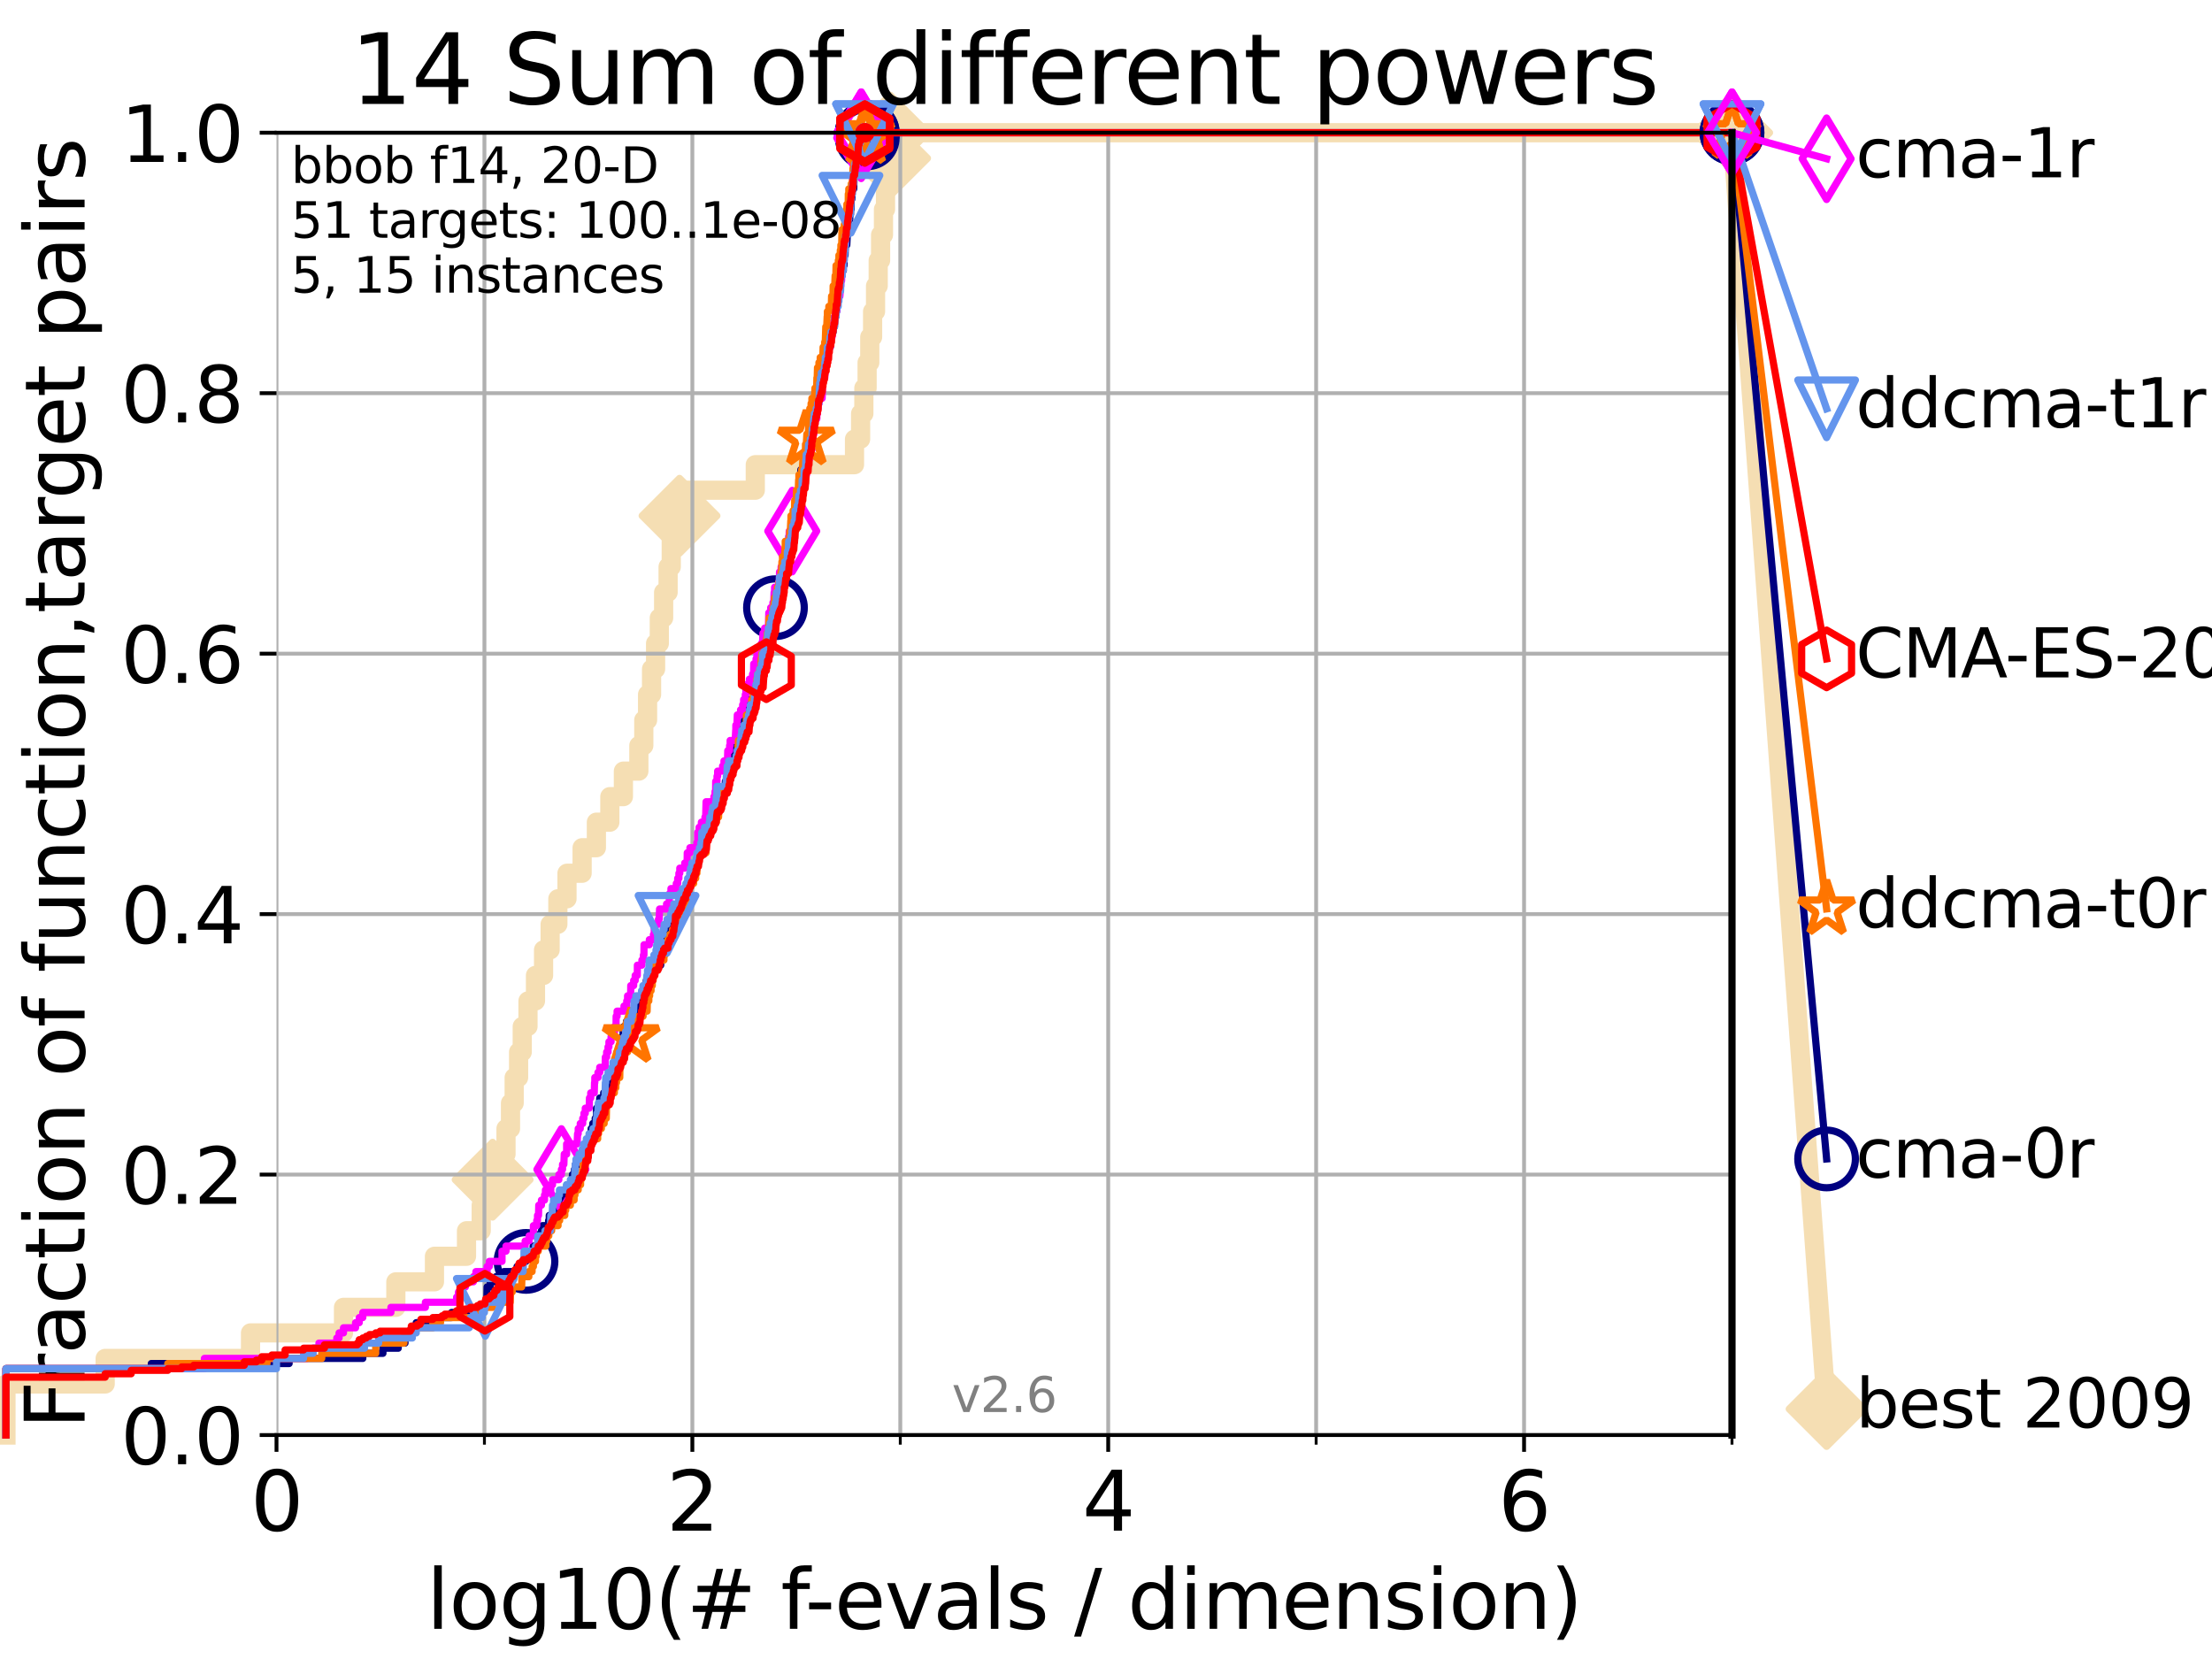 <?xml version="1.0" encoding="utf-8" standalone="no"?>
<!DOCTYPE svg PUBLIC "-//W3C//DTD SVG 1.1//EN"
  "http://www.w3.org/Graphics/SVG/1.1/DTD/svg11.dtd">
<svg xmlns:xlink="http://www.w3.org/1999/xlink" width="460.8pt" height="345.6pt" viewBox="0 0 460.8 345.6" xmlns="http://www.w3.org/2000/svg" version="1.1">
 <defs>
  <style type="text/css">*{stroke-linejoin: round; stroke-linecap: butt}</style>
 </defs>
 <g id="figure_1">
  <g id="patch_1">
   <path d="M 0 345.6 
L 460.8 345.6 
L 460.8 0 
L 0 0 
z
" style="fill: #ffffff"/>
  </g>
  <g id="axes_1">
   <g id="patch_2">
    <path d="M 57.6 298.944 
L 360.806 298.944 
L 360.806 27.648 
L 57.6 27.648 
z
" style="fill: #ffffff"/>
   </g>
   <g id="line2d_1">
    <path d="M 1.246 298.944 
L 1.246 288.305 
L 21.912 288.305 
L 21.912 282.985 
L 52.188 282.985 
L 52.188 277.666 
L 71.557 277.666 
L 71.557 272.346 
L 82.464 272.346 
L 82.464 267.027 
L 90.505 267.027 
L 90.505 261.707 
L 97.182 261.707 
L 97.182 256.388 
L 100.245 256.388 
L 100.245 251.068 
L 102.622 251.068 
L 102.622 245.749 
L 104.266 245.749 
L 104.266 240.429 
L 105.411 240.429 
L 105.411 235.11 
L 106.35 235.11 
L 106.35 229.79 
L 107.11 229.79 
L 107.11 224.471 
L 108.034 224.471 
L 108.034 219.151 
L 108.792 219.151 
L 108.792 213.832 
L 109.99 213.832 
L 109.99 208.512 
L 111.55 208.512 
L 111.55 203.192 
L 113.235 203.192 
L 113.235 197.873 
L 114.602 197.873 
L 114.602 192.553 
L 116.212 192.553 
L 116.212 187.234 
L 118.114 187.234 
L 118.114 181.914 
L 121.266 181.914 
L 121.266 176.595 
L 124.238 176.595 
L 124.238 171.275 
L 127.041 171.275 
L 127.041 165.956 
L 129.866 165.956 
L 129.866 160.636 
L 133.086 160.636 
L 133.086 155.317 
L 134.113 155.317 
L 134.113 149.997 
L 134.901 149.997 
L 134.901 144.678 
L 135.732 144.678 
L 135.732 139.358 
L 136.57 139.358 
L 136.57 134.039 
L 137.345 134.039 
L 137.345 128.719 
L 138.246 128.719 
L 138.246 123.4 
L 139.179 123.4 
L 139.179 118.08 
L 139.832 118.08 
L 139.832 112.76 
L 140.589 112.76 
L 140.589 107.441 
L 141.557 107.441 
L 141.557 102.121 
L 157.34 102.121 
L 157.34 96.802 
L 178.008 96.802 
L 178.008 91.482 
L 179.279 91.482 
L 179.279 86.163 
L 179.957 86.163 
L 179.957 80.843 
L 180.635 80.843 
L 180.635 75.524 
L 181.191 75.524 
L 181.191 70.204 
L 181.778 70.204 
L 181.778 64.885 
L 182.393 64.885 
L 182.393 59.565 
L 182.945 59.565 
L 182.945 54.246 
L 183.444 54.246 
L 183.444 48.926 
L 184.044 48.926 
L 184.044 43.607 
L 184.466 43.607 
L 184.466 38.287 
L 184.951 38.287 
L 184.951 32.968 
L 185.427 32.968 
L 185.427 27.648 
L 360.806 27.648 
" style="fill: none; stroke: #f5deb3; stroke-width: 4; stroke-linecap: square"/>
   </g>
   <g id="line2d_2">
    <defs>
     <path id="m201717407a" d="M -0 7.778 
L 7.778 0 
L 0 -7.778 
L -7.778 -0 
z
" style="stroke: #f5deb3; stroke-width: 1.5; stroke-linejoin: miter"/>
    </defs>
    <g>
     <use xlink:href="#m201717407a" x="102.622" y="245.749" style="fill: #f5deb3; stroke: #f5deb3; stroke-width: 1.5; stroke-linejoin: miter"/>
     <use xlink:href="#m201717407a" x="141.557" y="107.441" style="fill: #f5deb3; stroke: #f5deb3; stroke-width: 1.5; stroke-linejoin: miter"/>
     <use xlink:href="#m201717407a" x="185.427" y="32.968" style="fill: #f5deb3; stroke: #f5deb3; stroke-width: 1.5; stroke-linejoin: miter"/>
     <use xlink:href="#m201717407a" x="185.427" y="27.648" style="fill: #f5deb3; stroke: #f5deb3; stroke-width: 1.5; stroke-linejoin: miter"/>
     <use xlink:href="#m201717407a" x="185.427" y="27.648" style="fill: #f5deb3; stroke: #f5deb3; stroke-width: 1.5; stroke-linejoin: miter"/>
     <use xlink:href="#m201717407a" x="360.806" y="27.648" style="fill: #f5deb3; stroke: #f5deb3; stroke-width: 1.5; stroke-linejoin: miter"/>
    </g>
   </g>
   <g id="line2d_3">
    <path style="fill: none; stroke: #f5deb3; stroke-width: 4; stroke-linecap: square"/>
    <g/>
   </g>
   <g id="line2d_4">
    <path d="M 360.806 27.648 
L 380.515 293.518 
" style="fill: none; stroke: #f5deb3; stroke-width: 4; stroke-linecap: square"/>
    <g>
     <use xlink:href="#m201717407a" x="360.806" y="27.648" style="fill: #f5deb3; stroke: #f5deb3; stroke-width: 1.5; stroke-linejoin: miter"/>
     <use xlink:href="#m201717407a" x="380.515" y="293.518" style="fill: #f5deb3; stroke: #f5deb3; stroke-width: 1.5; stroke-linejoin: miter"/>
    </g>
   </g>
   <g id="matplotlib.axis_1">
    <g id="xtick_1">
     <g id="line2d_5">
      <path d="M 57.6 298.944 
L 57.6 27.648 
" clip-path="url(#p54796b9701)" style="fill: none; stroke: #b0b0b0; stroke-width: 0.8; stroke-linecap: square"/>
     </g>
     <g id="line2d_6">
      <defs>
       <path id="maa15833380" d="M 0 0 
L 0 3.5 
" style="stroke: #000000; stroke-width: 0.8"/>
      </defs>
      <g>
       <use xlink:href="#maa15833380" x="57.6" y="298.944" style="stroke: #000000; stroke-width: 0.8"/>
      </g>
     </g>
     <g id="text_1">
      <!-- 0 -->
      <g transform="translate(52.192 318.861)scale(0.17 -0.17)">
       <defs>
        <path id="DejaVuSans-30" d="M 2034 4250 
Q 1547 4250 1301 3770 
Q 1056 3291 1056 2328 
Q 1056 1369 1301 889 
Q 1547 409 2034 409 
Q 2525 409 2770 889 
Q 3016 1369 3016 2328 
Q 3016 3291 2770 3770 
Q 2525 4250 2034 4250 
z
M 2034 4750 
Q 2819 4750 3233 4129 
Q 3647 3509 3647 2328 
Q 3647 1150 3233 529 
Q 2819 -91 2034 -91 
Q 1250 -91 836 529 
Q 422 1150 422 2328 
Q 422 3509 836 4129 
Q 1250 4750 2034 4750 
z
" transform="scale(0.016)"/>
       </defs>
       <use xlink:href="#DejaVuSans-30"/>
      </g>
     </g>
    </g>
    <g id="xtick_2">
     <g id="line2d_7">
      <path d="M 144.23 298.944 
L 144.23 27.648 
" clip-path="url(#p54796b9701)" style="fill: none; stroke: #b0b0b0; stroke-width: 0.8; stroke-linecap: square"/>
     </g>
     <g id="line2d_8">
      <g>
       <use xlink:href="#maa15833380" x="144.23" y="298.944" style="stroke: #000000; stroke-width: 0.8"/>
      </g>
     </g>
     <g id="text_2">
      <!-- 2 -->
      <g transform="translate(138.822 318.861)scale(0.17 -0.17)">
       <defs>
        <path id="DejaVuSans-32" d="M 1228 531 
L 3431 531 
L 3431 0 
L 469 0 
L 469 531 
Q 828 903 1448 1529 
Q 2069 2156 2228 2338 
Q 2531 2678 2651 2914 
Q 2772 3150 2772 3378 
Q 2772 3750 2511 3984 
Q 2250 4219 1831 4219 
Q 1534 4219 1204 4116 
Q 875 4013 500 3803 
L 500 4441 
Q 881 4594 1212 4672 
Q 1544 4750 1819 4750 
Q 2544 4750 2975 4387 
Q 3406 4025 3406 3419 
Q 3406 3131 3298 2873 
Q 3191 2616 2906 2266 
Q 2828 2175 2409 1742 
Q 1991 1309 1228 531 
z
" transform="scale(0.016)"/>
       </defs>
       <use xlink:href="#DejaVuSans-32"/>
      </g>
     </g>
    </g>
    <g id="xtick_3">
     <g id="line2d_9">
      <path d="M 230.861 298.944 
L 230.861 27.648 
" clip-path="url(#p54796b9701)" style="fill: none; stroke: #b0b0b0; stroke-width: 0.8; stroke-linecap: square"/>
     </g>
     <g id="line2d_10">
      <g>
       <use xlink:href="#maa15833380" x="230.861" y="298.944" style="stroke: #000000; stroke-width: 0.8"/>
      </g>
     </g>
     <g id="text_3">
      <!-- 4 -->
      <g transform="translate(225.453 318.861)scale(0.17 -0.17)">
       <defs>
        <path id="DejaVuSans-34" d="M 2419 4116 
L 825 1625 
L 2419 1625 
L 2419 4116 
z
M 2253 4666 
L 3047 4666 
L 3047 1625 
L 3713 1625 
L 3713 1100 
L 3047 1100 
L 3047 0 
L 2419 0 
L 2419 1100 
L 313 1100 
L 313 1709 
L 2253 4666 
z
" transform="scale(0.016)"/>
       </defs>
       <use xlink:href="#DejaVuSans-34"/>
      </g>
     </g>
    </g>
    <g id="xtick_4">
     <g id="line2d_11">
      <path d="M 317.491 298.944 
L 317.491 27.648 
" clip-path="url(#p54796b9701)" style="fill: none; stroke: #b0b0b0; stroke-width: 0.8; stroke-linecap: square"/>
     </g>
     <g id="line2d_12">
      <g>
       <use xlink:href="#maa15833380" x="317.491" y="298.944" style="stroke: #000000; stroke-width: 0.8"/>
      </g>
     </g>
     <g id="text_4">
      <!-- 6 -->
      <g transform="translate(312.083 318.861)scale(0.17 -0.17)">
       <defs>
        <path id="DejaVuSans-36" d="M 2113 2584 
Q 1688 2584 1439 2293 
Q 1191 2003 1191 1497 
Q 1191 994 1439 701 
Q 1688 409 2113 409 
Q 2538 409 2786 701 
Q 3034 994 3034 1497 
Q 3034 2003 2786 2293 
Q 2538 2584 2113 2584 
z
M 3366 4563 
L 3366 3988 
Q 3128 4100 2886 4159 
Q 2644 4219 2406 4219 
Q 1781 4219 1451 3797 
Q 1122 3375 1075 2522 
Q 1259 2794 1537 2939 
Q 1816 3084 2150 3084 
Q 2853 3084 3261 2657 
Q 3669 2231 3669 1497 
Q 3669 778 3244 343 
Q 2819 -91 2113 -91 
Q 1303 -91 875 529 
Q 447 1150 447 2328 
Q 447 3434 972 4092 
Q 1497 4750 2381 4750 
Q 2619 4750 2861 4703 
Q 3103 4656 3366 4563 
z
" transform="scale(0.016)"/>
       </defs>
       <use xlink:href="#DejaVuSans-36"/>
      </g>
     </g>
    </g>
    <g id="xtick_5">
     <g id="line2d_13">
      <path d="M 100.915 298.944 
L 100.915 27.648 
" clip-path="url(#p54796b9701)" style="fill: none; stroke: #b0b0b0; stroke-width: 0.8; stroke-linecap: square"/>
     </g>
     <g id="line2d_14">
      <defs>
       <path id="m614edd6f17" d="M 0 0 
L 0 2 
" style="stroke: #000000; stroke-width: 0.6"/>
      </defs>
      <g>
       <use xlink:href="#m614edd6f17" x="100.915" y="298.944" style="stroke: #000000; stroke-width: 0.6"/>
      </g>
     </g>
    </g>
    <g id="xtick_6">
     <g id="line2d_15">
      <path d="M 187.546 298.944 
L 187.546 27.648 
" clip-path="url(#p54796b9701)" style="fill: none; stroke: #b0b0b0; stroke-width: 0.8; stroke-linecap: square"/>
     </g>
     <g id="line2d_16">
      <g>
       <use xlink:href="#m614edd6f17" x="187.546" y="298.944" style="stroke: #000000; stroke-width: 0.6"/>
      </g>
     </g>
    </g>
    <g id="xtick_7">
     <g id="line2d_17">
      <path d="M 274.176 298.944 
L 274.176 27.648 
" clip-path="url(#p54796b9701)" style="fill: none; stroke: #b0b0b0; stroke-width: 0.8; stroke-linecap: square"/>
     </g>
     <g id="line2d_18">
      <g>
       <use xlink:href="#m614edd6f17" x="274.176" y="298.944" style="stroke: #000000; stroke-width: 0.6"/>
      </g>
     </g>
    </g>
    <g id="xtick_8">
     <g id="line2d_19">
      <path d="M 360.806 298.944 
L 360.806 27.648 
" clip-path="url(#p54796b9701)" style="fill: none; stroke: #b0b0b0; stroke-width: 0.8; stroke-linecap: square"/>
     </g>
     <g id="line2d_20">
      <g>
       <use xlink:href="#m614edd6f17" x="360.806" y="298.944" style="stroke: #000000; stroke-width: 0.6"/>
      </g>
     </g>
    </g>
    <g id="text_5">
     <!-- log10(# f-evals / dimension) -->
     <g transform="translate(88.823 339.314)scale(0.17 -0.17)">
      <defs>
       <path id="DejaVuSans-6c" d="M 603 4863 
L 1178 4863 
L 1178 0 
L 603 0 
L 603 4863 
z
" transform="scale(0.016)"/>
       <path id="DejaVuSans-6f" d="M 1959 3097 
Q 1497 3097 1228 2736 
Q 959 2375 959 1747 
Q 959 1119 1226 758 
Q 1494 397 1959 397 
Q 2419 397 2687 759 
Q 2956 1122 2956 1747 
Q 2956 2369 2687 2733 
Q 2419 3097 1959 3097 
z
M 1959 3584 
Q 2709 3584 3137 3096 
Q 3566 2609 3566 1747 
Q 3566 888 3137 398 
Q 2709 -91 1959 -91 
Q 1206 -91 779 398 
Q 353 888 353 1747 
Q 353 2609 779 3096 
Q 1206 3584 1959 3584 
z
" transform="scale(0.016)"/>
       <path id="DejaVuSans-67" d="M 2906 1791 
Q 2906 2416 2648 2759 
Q 2391 3103 1925 3103 
Q 1463 3103 1205 2759 
Q 947 2416 947 1791 
Q 947 1169 1205 825 
Q 1463 481 1925 481 
Q 2391 481 2648 825 
Q 2906 1169 2906 1791 
z
M 3481 434 
Q 3481 -459 3084 -895 
Q 2688 -1331 1869 -1331 
Q 1566 -1331 1297 -1286 
Q 1028 -1241 775 -1147 
L 775 -588 
Q 1028 -725 1275 -790 
Q 1522 -856 1778 -856 
Q 2344 -856 2625 -561 
Q 2906 -266 2906 331 
L 2906 616 
Q 2728 306 2450 153 
Q 2172 0 1784 0 
Q 1141 0 747 490 
Q 353 981 353 1791 
Q 353 2603 747 3093 
Q 1141 3584 1784 3584 
Q 2172 3584 2450 3431 
Q 2728 3278 2906 2969 
L 2906 3500 
L 3481 3500 
L 3481 434 
z
" transform="scale(0.016)"/>
       <path id="DejaVuSans-31" d="M 794 531 
L 1825 531 
L 1825 4091 
L 703 3866 
L 703 4441 
L 1819 4666 
L 2450 4666 
L 2450 531 
L 3481 531 
L 3481 0 
L 794 0 
L 794 531 
z
" transform="scale(0.016)"/>
       <path id="DejaVuSans-28" d="M 1984 4856 
Q 1566 4138 1362 3434 
Q 1159 2731 1159 2009 
Q 1159 1288 1364 580 
Q 1569 -128 1984 -844 
L 1484 -844 
Q 1016 -109 783 600 
Q 550 1309 550 2009 
Q 550 2706 781 3412 
Q 1013 4119 1484 4856 
L 1984 4856 
z
" transform="scale(0.016)"/>
       <path id="DejaVuSans-23" d="M 3272 2816 
L 2363 2816 
L 2100 1772 
L 3016 1772 
L 3272 2816 
z
M 2803 4594 
L 2478 3297 
L 3391 3297 
L 3719 4594 
L 4219 4594 
L 3897 3297 
L 4872 3297 
L 4872 2816 
L 3775 2816 
L 3519 1772 
L 4513 1772 
L 4513 1294 
L 3397 1294 
L 3072 0 
L 2572 0 
L 2894 1294 
L 1978 1294 
L 1656 0 
L 1153 0 
L 1478 1294 
L 494 1294 
L 494 1772 
L 1594 1772 
L 1856 2816 
L 850 2816 
L 850 3297 
L 1978 3297 
L 2297 4594 
L 2803 4594 
z
" transform="scale(0.016)"/>
       <path id="DejaVuSans-20" transform="scale(0.016)"/>
       <path id="DejaVuSans-66" d="M 2375 4863 
L 2375 4384 
L 1825 4384 
Q 1516 4384 1395 4259 
Q 1275 4134 1275 3809 
L 1275 3500 
L 2222 3500 
L 2222 3053 
L 1275 3053 
L 1275 0 
L 697 0 
L 697 3053 
L 147 3053 
L 147 3500 
L 697 3500 
L 697 3744 
Q 697 4328 969 4595 
Q 1241 4863 1831 4863 
L 2375 4863 
z
" transform="scale(0.016)"/>
       <path id="DejaVuSans-2d" d="M 313 2009 
L 1997 2009 
L 1997 1497 
L 313 1497 
L 313 2009 
z
" transform="scale(0.016)"/>
       <path id="DejaVuSans-65" d="M 3597 1894 
L 3597 1613 
L 953 1613 
Q 991 1019 1311 708 
Q 1631 397 2203 397 
Q 2534 397 2845 478 
Q 3156 559 3463 722 
L 3463 178 
Q 3153 47 2828 -22 
Q 2503 -91 2169 -91 
Q 1331 -91 842 396 
Q 353 884 353 1716 
Q 353 2575 817 3079 
Q 1281 3584 2069 3584 
Q 2775 3584 3186 3129 
Q 3597 2675 3597 1894 
z
M 3022 2063 
Q 3016 2534 2758 2815 
Q 2500 3097 2075 3097 
Q 1594 3097 1305 2825 
Q 1016 2553 972 2059 
L 3022 2063 
z
" transform="scale(0.016)"/>
       <path id="DejaVuSans-76" d="M 191 3500 
L 800 3500 
L 1894 563 
L 2988 3500 
L 3597 3500 
L 2284 0 
L 1503 0 
L 191 3500 
z
" transform="scale(0.016)"/>
       <path id="DejaVuSans-61" d="M 2194 1759 
Q 1497 1759 1228 1600 
Q 959 1441 959 1056 
Q 959 750 1161 570 
Q 1363 391 1709 391 
Q 2188 391 2477 730 
Q 2766 1069 2766 1631 
L 2766 1759 
L 2194 1759 
z
M 3341 1997 
L 3341 0 
L 2766 0 
L 2766 531 
Q 2569 213 2275 61 
Q 1981 -91 1556 -91 
Q 1019 -91 701 211 
Q 384 513 384 1019 
Q 384 1609 779 1909 
Q 1175 2209 1959 2209 
L 2766 2209 
L 2766 2266 
Q 2766 2663 2505 2880 
Q 2244 3097 1772 3097 
Q 1472 3097 1187 3025 
Q 903 2953 641 2809 
L 641 3341 
Q 956 3463 1253 3523 
Q 1550 3584 1831 3584 
Q 2591 3584 2966 3190 
Q 3341 2797 3341 1997 
z
" transform="scale(0.016)"/>
       <path id="DejaVuSans-73" d="M 2834 3397 
L 2834 2853 
Q 2591 2978 2328 3040 
Q 2066 3103 1784 3103 
Q 1356 3103 1142 2972 
Q 928 2841 928 2578 
Q 928 2378 1081 2264 
Q 1234 2150 1697 2047 
L 1894 2003 
Q 2506 1872 2764 1633 
Q 3022 1394 3022 966 
Q 3022 478 2636 193 
Q 2250 -91 1575 -91 
Q 1294 -91 989 -36 
Q 684 19 347 128 
L 347 722 
Q 666 556 975 473 
Q 1284 391 1588 391 
Q 1994 391 2212 530 
Q 2431 669 2431 922 
Q 2431 1156 2273 1281 
Q 2116 1406 1581 1522 
L 1381 1569 
Q 847 1681 609 1914 
Q 372 2147 372 2553 
Q 372 3047 722 3315 
Q 1072 3584 1716 3584 
Q 2034 3584 2315 3537 
Q 2597 3491 2834 3397 
z
" transform="scale(0.016)"/>
       <path id="DejaVuSans-2f" d="M 1625 4666 
L 2156 4666 
L 531 -594 
L 0 -594 
L 1625 4666 
z
" transform="scale(0.016)"/>
       <path id="DejaVuSans-64" d="M 2906 2969 
L 2906 4863 
L 3481 4863 
L 3481 0 
L 2906 0 
L 2906 525 
Q 2725 213 2448 61 
Q 2172 -91 1784 -91 
Q 1150 -91 751 415 
Q 353 922 353 1747 
Q 353 2572 751 3078 
Q 1150 3584 1784 3584 
Q 2172 3584 2448 3432 
Q 2725 3281 2906 2969 
z
M 947 1747 
Q 947 1113 1208 752 
Q 1469 391 1925 391 
Q 2381 391 2643 752 
Q 2906 1113 2906 1747 
Q 2906 2381 2643 2742 
Q 2381 3103 1925 3103 
Q 1469 3103 1208 2742 
Q 947 2381 947 1747 
z
" transform="scale(0.016)"/>
       <path id="DejaVuSans-69" d="M 603 3500 
L 1178 3500 
L 1178 0 
L 603 0 
L 603 3500 
z
M 603 4863 
L 1178 4863 
L 1178 4134 
L 603 4134 
L 603 4863 
z
" transform="scale(0.016)"/>
       <path id="DejaVuSans-6d" d="M 3328 2828 
Q 3544 3216 3844 3400 
Q 4144 3584 4550 3584 
Q 5097 3584 5394 3201 
Q 5691 2819 5691 2113 
L 5691 0 
L 5113 0 
L 5113 2094 
Q 5113 2597 4934 2840 
Q 4756 3084 4391 3084 
Q 3944 3084 3684 2787 
Q 3425 2491 3425 1978 
L 3425 0 
L 2847 0 
L 2847 2094 
Q 2847 2600 2669 2842 
Q 2491 3084 2119 3084 
Q 1678 3084 1418 2786 
Q 1159 2488 1159 1978 
L 1159 0 
L 581 0 
L 581 3500 
L 1159 3500 
L 1159 2956 
Q 1356 3278 1631 3431 
Q 1906 3584 2284 3584 
Q 2666 3584 2933 3390 
Q 3200 3197 3328 2828 
z
" transform="scale(0.016)"/>
       <path id="DejaVuSans-6e" d="M 3513 2113 
L 3513 0 
L 2938 0 
L 2938 2094 
Q 2938 2591 2744 2837 
Q 2550 3084 2163 3084 
Q 1697 3084 1428 2787 
Q 1159 2491 1159 1978 
L 1159 0 
L 581 0 
L 581 3500 
L 1159 3500 
L 1159 2956 
Q 1366 3272 1645 3428 
Q 1925 3584 2291 3584 
Q 2894 3584 3203 3211 
Q 3513 2838 3513 2113 
z
" transform="scale(0.016)"/>
       <path id="DejaVuSans-29" d="M 513 4856 
L 1013 4856 
Q 1481 4119 1714 3412 
Q 1947 2706 1947 2009 
Q 1947 1309 1714 600 
Q 1481 -109 1013 -844 
L 513 -844 
Q 928 -128 1133 580 
Q 1338 1288 1338 2009 
Q 1338 2731 1133 3434 
Q 928 4138 513 4856 
z
" transform="scale(0.016)"/>
      </defs>
      <use xlink:href="#DejaVuSans-6c"/>
      <use xlink:href="#DejaVuSans-6f" x="27.783"/>
      <use xlink:href="#DejaVuSans-67" x="88.965"/>
      <use xlink:href="#DejaVuSans-31" x="152.441"/>
      <use xlink:href="#DejaVuSans-30" x="216.064"/>
      <use xlink:href="#DejaVuSans-28" x="279.688"/>
      <use xlink:href="#DejaVuSans-23" x="318.701"/>
      <use xlink:href="#DejaVuSans-20" x="402.49"/>
      <use xlink:href="#DejaVuSans-66" x="434.277"/>
      <use xlink:href="#DejaVuSans-2d" x="463.982"/>
      <use xlink:href="#DejaVuSans-65" x="500.066"/>
      <use xlink:href="#DejaVuSans-76" x="561.59"/>
      <use xlink:href="#DejaVuSans-61" x="620.77"/>
      <use xlink:href="#DejaVuSans-6c" x="682.049"/>
      <use xlink:href="#DejaVuSans-73" x="709.832"/>
      <use xlink:href="#DejaVuSans-20" x="761.932"/>
      <use xlink:href="#DejaVuSans-2f" x="793.719"/>
      <use xlink:href="#DejaVuSans-20" x="827.41"/>
      <use xlink:href="#DejaVuSans-64" x="859.197"/>
      <use xlink:href="#DejaVuSans-69" x="922.674"/>
      <use xlink:href="#DejaVuSans-6d" x="950.457"/>
      <use xlink:href="#DejaVuSans-65" x="1047.869"/>
      <use xlink:href="#DejaVuSans-6e" x="1109.393"/>
      <use xlink:href="#DejaVuSans-73" x="1172.771"/>
      <use xlink:href="#DejaVuSans-69" x="1224.871"/>
      <use xlink:href="#DejaVuSans-6f" x="1252.654"/>
      <use xlink:href="#DejaVuSans-6e" x="1313.836"/>
      <use xlink:href="#DejaVuSans-29" x="1377.215"/>
     </g>
    </g>
   </g>
   <g id="matplotlib.axis_2">
    <g id="ytick_1">
     <g id="line2d_21">
      <path d="M 57.6 298.944 
L 360.806 298.944 
" clip-path="url(#p54796b9701)" style="fill: none; stroke: #b0b0b0; stroke-width: 0.8; stroke-linecap: square"/>
     </g>
     <g id="line2d_22">
      <defs>
       <path id="m6531b3e97d" d="M 0 0 
L -3.5 0 
" style="stroke: #000000; stroke-width: 0.8"/>
      </defs>
      <g>
       <use xlink:href="#m6531b3e97d" x="57.6" y="298.944" style="stroke: #000000; stroke-width: 0.8"/>
      </g>
     </g>
     <g id="text_6">
      <!-- 0.0 -->
      <g transform="translate(25.155 305.023)scale(0.16 -0.16)">
       <defs>
        <path id="DejaVuSans-2e" d="M 684 794 
L 1344 794 
L 1344 0 
L 684 0 
L 684 794 
z
" transform="scale(0.016)"/>
       </defs>
       <use xlink:href="#DejaVuSans-30"/>
       <use xlink:href="#DejaVuSans-2e" x="63.623"/>
       <use xlink:href="#DejaVuSans-30" x="95.41"/>
      </g>
     </g>
    </g>
    <g id="ytick_2">
     <g id="line2d_23">
      <path d="M 57.6 244.685 
L 360.806 244.685 
" clip-path="url(#p54796b9701)" style="fill: none; stroke: #b0b0b0; stroke-width: 0.8; stroke-linecap: square"/>
     </g>
     <g id="line2d_24">
      <g>
       <use xlink:href="#m6531b3e97d" x="57.6" y="244.685" style="stroke: #000000; stroke-width: 0.8"/>
      </g>
     </g>
     <g id="text_7">
      <!-- 0.2 -->
      <g transform="translate(25.155 250.764)scale(0.16 -0.16)">
       <use xlink:href="#DejaVuSans-30"/>
       <use xlink:href="#DejaVuSans-2e" x="63.623"/>
       <use xlink:href="#DejaVuSans-32" x="95.41"/>
      </g>
     </g>
    </g>
    <g id="ytick_3">
     <g id="line2d_25">
      <path d="M 57.6 190.426 
L 360.806 190.426 
" clip-path="url(#p54796b9701)" style="fill: none; stroke: #b0b0b0; stroke-width: 0.8; stroke-linecap: square"/>
     </g>
     <g id="line2d_26">
      <g>
       <use xlink:href="#m6531b3e97d" x="57.6" y="190.426" style="stroke: #000000; stroke-width: 0.8"/>
      </g>
     </g>
     <g id="text_8">
      <!-- 0.4 -->
      <g transform="translate(25.155 196.504)scale(0.16 -0.16)">
       <use xlink:href="#DejaVuSans-30"/>
       <use xlink:href="#DejaVuSans-2e" x="63.623"/>
       <use xlink:href="#DejaVuSans-34" x="95.41"/>
      </g>
     </g>
    </g>
    <g id="ytick_4">
     <g id="line2d_27">
      <path d="M 57.6 136.166 
L 360.806 136.166 
" clip-path="url(#p54796b9701)" style="fill: none; stroke: #b0b0b0; stroke-width: 0.8; stroke-linecap: square"/>
     </g>
     <g id="line2d_28">
      <g>
       <use xlink:href="#m6531b3e97d" x="57.6" y="136.166" style="stroke: #000000; stroke-width: 0.8"/>
      </g>
     </g>
     <g id="text_9">
      <!-- 0.6 -->
      <g transform="translate(25.155 142.245)scale(0.16 -0.16)">
       <use xlink:href="#DejaVuSans-30"/>
       <use xlink:href="#DejaVuSans-2e" x="63.623"/>
       <use xlink:href="#DejaVuSans-36" x="95.41"/>
      </g>
     </g>
    </g>
    <g id="ytick_5">
     <g id="line2d_29">
      <path d="M 57.6 81.907 
L 360.806 81.907 
" clip-path="url(#p54796b9701)" style="fill: none; stroke: #b0b0b0; stroke-width: 0.8; stroke-linecap: square"/>
     </g>
     <g id="line2d_30">
      <g>
       <use xlink:href="#m6531b3e97d" x="57.6" y="81.907" style="stroke: #000000; stroke-width: 0.8"/>
      </g>
     </g>
     <g id="text_10">
      <!-- 0.8 -->
      <g transform="translate(25.155 87.986)scale(0.16 -0.16)">
       <defs>
        <path id="DejaVuSans-38" d="M 2034 2216 
Q 1584 2216 1326 1975 
Q 1069 1734 1069 1313 
Q 1069 891 1326 650 
Q 1584 409 2034 409 
Q 2484 409 2743 651 
Q 3003 894 3003 1313 
Q 3003 1734 2745 1975 
Q 2488 2216 2034 2216 
z
M 1403 2484 
Q 997 2584 770 2862 
Q 544 3141 544 3541 
Q 544 4100 942 4425 
Q 1341 4750 2034 4750 
Q 2731 4750 3128 4425 
Q 3525 4100 3525 3541 
Q 3525 3141 3298 2862 
Q 3072 2584 2669 2484 
Q 3125 2378 3379 2068 
Q 3634 1759 3634 1313 
Q 3634 634 3220 271 
Q 2806 -91 2034 -91 
Q 1263 -91 848 271 
Q 434 634 434 1313 
Q 434 1759 690 2068 
Q 947 2378 1403 2484 
z
M 1172 3481 
Q 1172 3119 1398 2916 
Q 1625 2713 2034 2713 
Q 2441 2713 2670 2916 
Q 2900 3119 2900 3481 
Q 2900 3844 2670 4047 
Q 2441 4250 2034 4250 
Q 1625 4250 1398 4047 
Q 1172 3844 1172 3481 
z
" transform="scale(0.016)"/>
       </defs>
       <use xlink:href="#DejaVuSans-30"/>
       <use xlink:href="#DejaVuSans-2e" x="63.623"/>
       <use xlink:href="#DejaVuSans-38" x="95.41"/>
      </g>
     </g>
    </g>
    <g id="ytick_6">
     <g id="line2d_31">
      <path d="M 57.6 27.648 
L 360.806 27.648 
" clip-path="url(#p54796b9701)" style="fill: none; stroke: #b0b0b0; stroke-width: 0.8; stroke-linecap: square"/>
     </g>
     <g id="line2d_32">
      <g>
       <use xlink:href="#m6531b3e97d" x="57.6" y="27.648" style="stroke: #000000; stroke-width: 0.8"/>
      </g>
     </g>
     <g id="text_11">
      <!-- 1.0 -->
      <g transform="translate(25.155 33.727)scale(0.16 -0.16)">
       <use xlink:href="#DejaVuSans-31"/>
       <use xlink:href="#DejaVuSans-2e" x="63.623"/>
       <use xlink:href="#DejaVuSans-30" x="95.41"/>
      </g>
     </g>
    </g>
    <g id="text_12">
     <!-- Fraction of function,target pairs -->
     <g transform="translate(17.62 297.681)rotate(-90)scale(0.17 -0.17)">
      <defs>
       <path id="DejaVuSans-46" d="M 628 4666 
L 3309 4666 
L 3309 4134 
L 1259 4134 
L 1259 2759 
L 3109 2759 
L 3109 2228 
L 1259 2228 
L 1259 0 
L 628 0 
L 628 4666 
z
" transform="scale(0.016)"/>
       <path id="DejaVuSans-72" d="M 2631 2963 
Q 2534 3019 2420 3045 
Q 2306 3072 2169 3072 
Q 1681 3072 1420 2755 
Q 1159 2438 1159 1844 
L 1159 0 
L 581 0 
L 581 3500 
L 1159 3500 
L 1159 2956 
Q 1341 3275 1631 3429 
Q 1922 3584 2338 3584 
Q 2397 3584 2469 3576 
Q 2541 3569 2628 3553 
L 2631 2963 
z
" transform="scale(0.016)"/>
       <path id="DejaVuSans-63" d="M 3122 3366 
L 3122 2828 
Q 2878 2963 2633 3030 
Q 2388 3097 2138 3097 
Q 1578 3097 1268 2742 
Q 959 2388 959 1747 
Q 959 1106 1268 751 
Q 1578 397 2138 397 
Q 2388 397 2633 464 
Q 2878 531 3122 666 
L 3122 134 
Q 2881 22 2623 -34 
Q 2366 -91 2075 -91 
Q 1284 -91 818 406 
Q 353 903 353 1747 
Q 353 2603 823 3093 
Q 1294 3584 2113 3584 
Q 2378 3584 2631 3529 
Q 2884 3475 3122 3366 
z
" transform="scale(0.016)"/>
       <path id="DejaVuSans-74" d="M 1172 4494 
L 1172 3500 
L 2356 3500 
L 2356 3053 
L 1172 3053 
L 1172 1153 
Q 1172 725 1289 603 
Q 1406 481 1766 481 
L 2356 481 
L 2356 0 
L 1766 0 
Q 1100 0 847 248 
Q 594 497 594 1153 
L 594 3053 
L 172 3053 
L 172 3500 
L 594 3500 
L 594 4494 
L 1172 4494 
z
" transform="scale(0.016)"/>
       <path id="DejaVuSans-75" d="M 544 1381 
L 544 3500 
L 1119 3500 
L 1119 1403 
Q 1119 906 1312 657 
Q 1506 409 1894 409 
Q 2359 409 2629 706 
Q 2900 1003 2900 1516 
L 2900 3500 
L 3475 3500 
L 3475 0 
L 2900 0 
L 2900 538 
Q 2691 219 2414 64 
Q 2138 -91 1772 -91 
Q 1169 -91 856 284 
Q 544 659 544 1381 
z
M 1991 3584 
L 1991 3584 
z
" transform="scale(0.016)"/>
       <path id="DejaVuSans-2c" d="M 750 794 
L 1409 794 
L 1409 256 
L 897 -744 
L 494 -744 
L 750 256 
L 750 794 
z
" transform="scale(0.016)"/>
       <path id="DejaVuSans-70" d="M 1159 525 
L 1159 -1331 
L 581 -1331 
L 581 3500 
L 1159 3500 
L 1159 2969 
Q 1341 3281 1617 3432 
Q 1894 3584 2278 3584 
Q 2916 3584 3314 3078 
Q 3713 2572 3713 1747 
Q 3713 922 3314 415 
Q 2916 -91 2278 -91 
Q 1894 -91 1617 61 
Q 1341 213 1159 525 
z
M 3116 1747 
Q 3116 2381 2855 2742 
Q 2594 3103 2138 3103 
Q 1681 3103 1420 2742 
Q 1159 2381 1159 1747 
Q 1159 1113 1420 752 
Q 1681 391 2138 391 
Q 2594 391 2855 752 
Q 3116 1113 3116 1747 
z
" transform="scale(0.016)"/>
      </defs>
      <use xlink:href="#DejaVuSans-46"/>
      <use xlink:href="#DejaVuSans-72" x="50.27"/>
      <use xlink:href="#DejaVuSans-61" x="91.383"/>
      <use xlink:href="#DejaVuSans-63" x="152.662"/>
      <use xlink:href="#DejaVuSans-74" x="207.643"/>
      <use xlink:href="#DejaVuSans-69" x="246.852"/>
      <use xlink:href="#DejaVuSans-6f" x="274.635"/>
      <use xlink:href="#DejaVuSans-6e" x="335.816"/>
      <use xlink:href="#DejaVuSans-20" x="399.195"/>
      <use xlink:href="#DejaVuSans-6f" x="430.982"/>
      <use xlink:href="#DejaVuSans-66" x="492.164"/>
      <use xlink:href="#DejaVuSans-20" x="527.369"/>
      <use xlink:href="#DejaVuSans-66" x="559.156"/>
      <use xlink:href="#DejaVuSans-75" x="594.361"/>
      <use xlink:href="#DejaVuSans-6e" x="657.74"/>
      <use xlink:href="#DejaVuSans-63" x="721.119"/>
      <use xlink:href="#DejaVuSans-74" x="776.1"/>
      <use xlink:href="#DejaVuSans-69" x="815.309"/>
      <use xlink:href="#DejaVuSans-6f" x="843.092"/>
      <use xlink:href="#DejaVuSans-6e" x="904.273"/>
      <use xlink:href="#DejaVuSans-2c" x="967.652"/>
      <use xlink:href="#DejaVuSans-74" x="999.439"/>
      <use xlink:href="#DejaVuSans-61" x="1038.648"/>
      <use xlink:href="#DejaVuSans-72" x="1099.928"/>
      <use xlink:href="#DejaVuSans-67" x="1139.291"/>
      <use xlink:href="#DejaVuSans-65" x="1202.768"/>
      <use xlink:href="#DejaVuSans-74" x="1264.291"/>
      <use xlink:href="#DejaVuSans-20" x="1303.5"/>
      <use xlink:href="#DejaVuSans-70" x="1335.287"/>
      <use xlink:href="#DejaVuSans-61" x="1398.764"/>
      <use xlink:href="#DejaVuSans-69" x="1460.043"/>
      <use xlink:href="#DejaVuSans-72" x="1487.826"/>
      <use xlink:href="#DejaVuSans-73" x="1528.939"/>
     </g>
    </g>
   </g>
   <g id="line2d_33">
    <defs>
     <path id="ma2bd0e68e0" d="M 0 1.5 
C 0.398 1.5 0.779 1.342 1.061 1.061 
C 1.342 0.779 1.5 0.398 1.5 0 
C 1.5 -0.398 1.342 -0.779 1.061 -1.061 
C 0.779 -1.342 0.398 -1.5 0 -1.5 
C -0.398 -1.5 -0.779 -1.342 -1.061 -1.061 
C -1.342 -0.779 -1.5 -0.398 -1.5 0 
C -1.5 0.398 -1.342 0.779 -1.061 1.061 
C -0.779 1.342 -0.398 1.5 0 1.5 
z
" style="stroke: #f5deb3"/>
    </defs>
    <g>
     <use xlink:href="#ma2bd0e68e0" x="185.427" y="27.648" style="fill: #f5deb3; stroke: #f5deb3"/>
     <use xlink:href="#ma2bd0e68e0" x="185.427" y="27.648" style="fill: #f5deb3; stroke: #f5deb3"/>
    </g>
   </g>
   <g id="line2d_34">
    <defs>
     <path id="m7d6b7a9aa0" d="M 0 1.5 
C 0.398 1.5 0.779 1.342 1.061 1.061 
C 1.342 0.779 1.5 0.398 1.5 0 
C 1.5 -0.398 1.342 -0.779 1.061 -1.061 
C 0.779 -1.342 0.398 -1.5 0 -1.5 
C -0.398 -1.5 -0.779 -1.342 -1.061 -1.061 
C -1.342 -0.779 -1.5 -0.398 -1.5 0 
C -1.5 0.398 -1.342 0.779 -1.061 1.061 
C -0.779 1.342 -0.398 1.5 0 1.5 
z
" style="stroke: #000080"/>
    </defs>
    <g>
     <use xlink:href="#m7d6b7a9aa0" x="180.665" y="27.648" style="fill: #000080; stroke: #000080"/>
     <use xlink:href="#m7d6b7a9aa0" x="180.665" y="27.648" style="fill: #000080; stroke: #000080"/>
    </g>
   </g>
   <g id="line2d_35">
    <path d="M 1.246 298.944 
L 1.246 285.113 
L 31.522 285.113 
L 31.522 284.049 
L 60.229 284.049 
L 60.229 282.985 
L 75.575 282.985 
L 75.575 281.922 
L 79.772 281.922 
L 79.772 280.858 
L 82.959 280.858 
L 82.959 279.794 
L 84.371 279.794 
L 84.371 277.666 
L 85.684 277.666 
L 85.684 276.602 
L 86.712 276.602 
L 86.712 275.538 
L 90.99 275.538 
L 90.99 274.474 
L 94.071 274.474 
L 94.071 273.41 
L 100.245 273.41 
L 100.245 272.346 
L 101.38 272.346 
L 101.471 268.091 
L 102.1 268.091 
L 102.1 267.027 
L 103.297 267.027 
L 103.297 265.963 
L 104.962 265.963 
L 104.962 264.899 
L 107.709 264.899 
L 107.709 263.835 
L 108.792 263.835 
L 108.792 262.771 
L 109.58 262.771 
L 109.58 261.707 
L 110.278 261.707 
L 110.278 260.643 
L 111.062 260.643 
L 111.062 259.579 
L 112.232 259.579 
L 112.232 258.516 
L 112.79 258.516 
L 112.79 256.388 
L 112.989 256.388 
L 112.989 255.324 
L 114.281 255.324 
L 114.281 254.26 
L 114.419 254.26 
L 114.419 253.196 
L 115.662 253.196 
L 115.662 252.132 
L 116.378 252.132 
L 116.378 251.068 
L 117.028 251.068 
L 117.028 250.004 
L 117.306 250.004 
L 117.306 248.94 
L 117.579 248.94 
L 117.579 247.877 
L 118.114 247.877 
L 118.114 246.813 
L 118.926 246.813 
L 118.926 245.749 
L 119.248 245.749 
L 119.248 244.685 
L 119.669 244.685 
L 119.669 243.621 
L 119.876 243.621 
L 119.876 242.557 
L 120.944 242.557 
L 120.944 241.493 
L 121.707 241.493 
L 121.707 240.429 
L 121.985 240.429 
L 121.985 239.365 
L 122.229 239.365 
L 122.229 238.301 
L 122.884 238.301 
L 122.884 237.237 
L 123.03 237.237 
L 123.03 236.174 
L 123.145 236.174 
L 123.145 235.11 
L 123.488 235.11 
L 123.488 234.046 
L 123.992 234.046 
L 123.992 232.982 
L 124.238 232.982 
L 124.265 230.854 
L 124.88 230.854 
L 124.933 228.726 
L 125.754 228.726 
L 125.754 227.662 
L 126.275 227.662 
L 126.275 226.598 
L 126.541 226.598 
L 126.541 225.534 
L 126.804 225.534 
L 126.804 224.471 
L 127.227 224.471 
L 127.227 223.407 
L 127.889 223.407 
L 127.889 222.343 
L 128.045 222.343 
L 128.045 221.279 
L 128.398 221.279 
L 128.398 220.215 
L 128.55 220.215 
L 128.55 219.151 
L 129.167 219.151 
L 129.167 218.087 
L 129.355 218.087 
L 129.355 217.023 
L 129.602 217.023 
L 129.602 215.959 
L 129.806 215.959 
L 129.806 214.895 
L 129.967 214.895 
L 129.967 213.832 
L 130.502 213.832 
L 130.502 212.768 
L 131.471 212.768 
L 131.471 211.704 
L 131.947 211.704 
L 131.947 210.64 
L 133.035 210.64 
L 133.035 209.576 
L 133.656 209.576 
L 133.656 208.512 
L 134.257 208.512 
L 134.257 207.448 
L 134.4 207.448 
L 134.511 205.32 
L 134.637 205.32 
L 134.637 204.256 
L 135.238 204.256 
L 135.238 203.192 
L 135.494 203.192 
L 135.494 202.129 
L 136.442 202.129 
L 136.442 201.065 
L 137.641 201.065 
L 137.695 197.873 
L 138.181 197.873 
L 138.181 196.809 
L 138.743 196.809 
L 138.819 194.681 
L 139.387 194.681 
L 139.387 193.617 
L 140.278 193.617 
L 140.29 191.49 
L 141.151 191.49 
L 141.25 189.362 
L 141.665 189.362 
L 141.761 187.234 
L 142.662 187.234 
L 142.662 186.17 
L 143.016 186.17 
L 143.016 185.106 
L 143.453 185.106 
L 143.453 184.042 
L 143.744 184.042 
L 143.744 182.978 
L 144.032 182.978 
L 144.127 180.85 
L 144.832 180.85 
L 144.832 179.787 
L 145.512 179.787 
L 145.565 177.659 
L 145.843 177.659 
L 145.843 176.595 
L 146.571 176.595 
L 146.654 174.467 
L 147.256 174.467 
L 147.328 172.339 
L 147.917 172.339 
L 147.917 171.275 
L 148.421 171.275 
L 148.421 170.211 
L 148.719 170.211 
L 148.719 169.147 
L 148.991 169.147 
L 148.991 168.084 
L 149.446 168.084 
L 149.446 167.02 
L 149.75 167.02 
L 149.75 165.956 
L 149.959 165.956 
L 149.959 164.892 
L 151.031 164.892 
L 151.109 162.764 
L 151.574 162.764 
L 151.643 160.636 
L 151.713 160.636 
L 151.713 159.572 
L 152.353 159.572 
L 152.353 158.508 
L 152.565 158.508 
L 152.565 157.445 
L 152.788 157.445 
L 152.788 156.381 
L 152.954 156.381 
L 152.954 155.317 
L 153.685 155.317 
L 153.685 154.253 
L 153.99 154.253 
L 153.99 153.189 
L 154.273 153.189 
L 154.273 152.125 
L 154.704 152.125 
L 154.704 151.061 
L 155.062 151.061 
L 155.062 149.997 
L 155.246 149.997 
L 155.246 148.933 
L 155.624 148.933 
L 155.624 147.869 
L 155.783 147.869 
L 155.783 146.805 
L 156.25 146.805 
L 156.25 145.742 
L 157.284 145.742 
L 157.354 142.55 
L 157.424 142.55 
L 157.424 141.486 
L 157.917 141.486 
L 157.917 140.422 
L 158.281 140.422 
L 158.281 139.358 
L 158.882 139.358 
L 158.882 138.294 
L 159.271 138.294 
L 159.364 136.166 
L 159.464 136.166 
L 159.464 135.102 
L 159.833 135.102 
L 159.845 132.975 
L 160.339 132.975 
L 160.339 131.911 
L 161.049 131.911 
L 161.072 129.783 
L 161.206 129.783 
L 161.252 127.655 
L 161.546 127.655 
L 161.546 126.591 
L 161.979 126.591 
L 161.979 125.527 
L 162.216 125.527 
L 162.259 123.4 
L 162.684 123.4 
L 162.684 122.336 
L 162.898 122.336 
L 162.898 121.272 
L 163.026 121.272 
L 163.088 119.144 
L 163.42 119.144 
L 163.485 117.016 
L 163.713 117.016 
L 163.713 115.952 
L 164.06 115.952 
L 164.093 113.824 
L 164.191 113.824 
L 164.191 112.76 
L 164.353 112.76 
L 164.353 111.697 
L 164.947 111.697 
L 164.947 110.633 
L 165.081 110.633 
L 165.081 109.569 
L 165.226 109.569 
L 165.226 108.505 
L 165.499 108.505 
L 165.499 107.441 
L 165.665 107.441 
L 165.665 106.377 
L 165.91 106.377 
L 165.996 104.249 
L 166.161 104.249 
L 166.161 103.185 
L 166.348 103.185 
L 166.348 102.121 
L 166.73 102.121 
L 166.821 97.866 
L 167.523 97.866 
L 167.523 96.802 
L 167.684 96.802 
L 167.716 94.674 
L 168.114 94.674 
L 168.206 91.482 
L 168.842 91.482 
L 168.842 90.418 
L 168.997 90.418 
L 168.997 89.355 
L 169.529 89.355 
L 169.609 87.227 
L 169.704 87.227 
L 169.721 85.099 
L 170.297 85.099 
L 170.335 82.971 
L 170.489 82.971 
L 170.489 81.907 
L 170.958 81.907 
L 170.958 80.843 
L 171.177 80.843 
L 171.285 78.715 
L 171.474 78.715 
L 171.546 76.588 
L 171.639 76.588 
L 171.639 75.524 
L 172.283 75.524 
L 172.283 74.46 
L 172.46 74.46 
L 172.466 72.332 
L 172.958 72.332 
L 173.068 69.14 
L 173.153 69.14 
L 173.153 68.076 
L 173.823 68.076 
L 173.902 65.949 
L 174.128 65.949 
L 174.128 64.885 
L 174.281 64.885 
L 174.281 63.821 
L 174.484 63.821 
L 174.484 62.757 
L 174.619 62.757 
L 174.619 61.693 
L 174.905 61.693 
L 174.971 59.565 
L 175.03 59.565 
L 175.07 57.437 
L 175.405 57.437 
L 175.405 56.373 
L 175.679 56.373 
L 175.679 55.31 
L 175.82 55.31 
L 175.844 53.182 
L 176.041 53.182 
L 176.105 51.054 
L 176.4 51.054 
L 176.505 48.926 
L 176.63 48.926 
L 176.699 45.734 
L 177.024 45.734 
L 177.024 44.67 
L 177.18 44.67 
L 177.18 43.607 
L 177.294 43.607 
L 177.303 41.479 
L 177.458 41.479 
L 177.547 39.351 
L 177.853 39.351 
L 177.935 36.159 
L 178.264 36.159 
L 178.264 35.095 
L 178.535 35.095 
L 178.573 32.968 
L 179.227 32.968 
L 179.227 31.904 
L 179.718 31.904 
L 179.718 30.84 
L 180.288 30.84 
L 180.288 29.776 
L 180.65 29.776 
L 180.665 27.648 
L 360.806 27.648 
L 360.806 27.648 
" style="fill: none; stroke: #000080; stroke-width: 1.5; stroke-linecap: square"/>
   </g>
   <g id="line2d_36">
    <defs>
     <path id="m7aaf30b880" d="M 0 6 
C 1.591 6 3.117 5.368 4.243 4.243 
C 5.368 3.117 6 1.591 6 0 
C 6 -1.591 5.368 -3.117 4.243 -4.243 
C 3.117 -5.368 1.591 -6 0 -6 
C -1.591 -6 -3.117 -5.368 -4.243 -4.243 
C -5.368 -3.117 -6 -1.591 -6 0 
C -6 1.591 -5.368 3.117 -4.243 4.243 
C -3.117 5.368 -1.591 6 0 6 
z
" style="stroke: #000080; stroke-width: 1.5"/>
    </defs>
    <g>
     <use xlink:href="#m7aaf30b880" x="109.58" y="262.771" style="fill-opacity: 0; stroke: #000080; stroke-width: 1.5"/>
     <use xlink:href="#m7aaf30b880" x="161.546" y="126.591" style="fill-opacity: 0; stroke: #000080; stroke-width: 1.5"/>
     <use xlink:href="#m7aaf30b880" x="180.665" y="28.712" style="fill-opacity: 0; stroke: #000080; stroke-width: 1.5"/>
     <use xlink:href="#m7aaf30b880" x="180.665" y="27.648" style="fill-opacity: 0; stroke: #000080; stroke-width: 1.5"/>
     <use xlink:href="#m7aaf30b880" x="180.665" y="27.648" style="fill-opacity: 0; stroke: #000080; stroke-width: 1.5"/>
     <use xlink:href="#m7aaf30b880" x="360.806" y="27.648" style="fill-opacity: 0; stroke: #000080; stroke-width: 1.5"/>
    </g>
   </g>
   <g id="line2d_37">
    <path style="fill: none; stroke: #000080; stroke-width: 1.5; stroke-linecap: square"/>
    <g/>
   </g>
   <g id="line2d_38">
    <defs>
     <path id="m94669a5ca5" d="M 0 1.5 
C 0.398 1.5 0.779 1.342 1.061 1.061 
C 1.342 0.779 1.5 0.398 1.5 0 
C 1.5 -0.398 1.342 -0.779 1.061 -1.061 
C 0.779 -1.342 0.398 -1.5 0 -1.5 
C -0.398 -1.5 -0.779 -1.342 -1.061 -1.061 
C -1.342 -0.779 -1.5 -0.398 -1.5 0 
C -1.5 0.398 -1.342 0.779 -1.061 1.061 
C -0.779 1.342 -0.398 1.5 0 1.5 
z
" style="stroke: #ff00ff"/>
    </defs>
    <g>
     <use xlink:href="#m94669a5ca5" x="179.403" y="27.648" style="fill: #ff00ff; stroke: #ff00ff"/>
     <use xlink:href="#m94669a5ca5" x="179.403" y="27.648" style="fill: #ff00ff; stroke: #ff00ff"/>
    </g>
   </g>
   <g id="line2d_39">
    <path d="M 1.246 298.944 
L 1.246 285.113 
L 42.579 285.113 
L 42.579 282.985 
L 63.93 282.985 
L 63.93 281.922 
L 65.227 281.922 
L 65.227 280.858 
L 66.441 280.858 
L 66.441 279.794 
L 70.163 279.794 
L 70.163 278.73 
L 70.639 278.73 
L 70.639 277.666 
L 71.557 277.666 
L 71.557 276.602 
L 74.069 276.602 
L 74.069 275.538 
L 74.837 275.538 
L 74.837 274.474 
L 75.575 274.474 
L 75.575 273.41 
L 81.433 273.41 
L 81.433 272.346 
L 88.614 272.346 
L 88.614 271.282 
L 95.123 271.282 
L 95.123 270.219 
L 95.503 270.219 
L 95.503 269.155 
L 96.12 269.155 
L 96.12 268.091 
L 96.951 268.091 
L 96.951 267.027 
L 98.617 267.027 
L 98.617 265.963 
L 99.141 265.963 
L 99.141 264.899 
L 101.471 264.899 
L 101.471 263.835 
L 101.922 263.835 
L 101.922 262.771 
L 104.579 262.771 
L 104.579 260.643 
L 105.411 260.643 
L 105.411 259.579 
L 109.401 259.579 
L 109.401 258.516 
L 110.221 258.516 
L 110.221 257.452 
L 111.117 257.452 
L 111.117 255.324 
L 111.815 255.324 
L 111.815 254.26 
L 111.972 254.26 
L 111.972 253.196 
L 112.18 253.196 
L 112.232 251.068 
L 112.79 251.068 
L 112.79 250.004 
L 113.43 250.004 
L 113.43 248.94 
L 113.622 248.94 
L 113.622 247.877 
L 114.737 247.877 
L 114.737 246.813 
L 115.095 246.813 
L 115.095 245.749 
L 116.419 245.749 
L 116.419 244.685 
L 116.948 244.685 
L 116.948 243.621 
L 117.187 243.621 
L 117.187 242.557 
L 117.462 242.557 
L 117.54 240.429 
L 118.039 240.429 
L 118.039 238.301 
L 120.217 238.301 
L 120.318 236.174 
L 120.451 236.174 
L 120.451 235.11 
L 120.879 235.11 
L 120.879 234.046 
L 121.393 234.046 
L 121.393 232.982 
L 121.644 232.982 
L 121.644 231.918 
L 121.924 231.918 
L 121.924 230.854 
L 122.737 230.854 
L 122.796 228.726 
L 123.059 228.726 
L 123.059 227.662 
L 123.797 227.662 
L 123.853 225.534 
L 123.909 225.534 
L 123.909 224.471 
L 124.562 224.471 
L 124.562 223.407 
L 124.933 223.407 
L 124.933 222.343 
L 126.053 222.343 
L 126.103 220.215 
L 126.372 220.215 
L 126.372 219.151 
L 126.661 219.151 
L 126.661 218.087 
L 126.852 218.087 
L 126.852 217.023 
L 127.297 217.023 
L 127.297 215.959 
L 127.55 215.959 
L 127.55 214.895 
L 128.023 214.895 
L 128.023 213.832 
L 128.332 213.832 
L 128.354 211.704 
L 128.55 211.704 
L 128.55 210.64 
L 129.987 210.64 
L 129.987 209.576 
L 130.56 209.576 
L 130.56 208.512 
L 130.734 208.512 
L 130.734 207.448 
L 131.378 207.448 
L 131.397 205.32 
L 132.001 205.32 
L 132.001 204.256 
L 132.323 204.256 
L 132.323 203.192 
L 132.761 203.192 
L 132.778 201.065 
L 133.722 201.065 
L 133.722 200.001 
L 134.032 200.001 
L 134.032 198.937 
L 134.145 198.937 
L 134.161 196.809 
L 135.268 196.809 
L 135.268 195.745 
L 136.112 195.745 
L 136.112 194.681 
L 136.285 194.681 
L 136.3 192.553 
L 137.168 192.553 
L 137.168 191.49 
L 137.318 191.49 
L 137.399 189.362 
L 138.856 189.362 
L 138.856 188.298 
L 139.411 188.298 
L 139.46 186.17 
L 139.772 186.17 
L 139.772 185.106 
L 140.883 185.106 
L 140.883 184.042 
L 141.173 184.042 
L 141.173 182.978 
L 141.426 182.978 
L 141.426 181.914 
L 141.611 181.914 
L 141.611 180.85 
L 142.631 180.85 
L 142.631 179.787 
L 143.136 179.787 
L 143.166 177.659 
L 143.725 177.659 
L 143.725 176.595 
L 145.157 176.595 
L 145.157 175.531 
L 145.344 175.531 
L 145.344 173.403 
L 145.635 173.403 
L 145.635 172.339 
L 146.109 172.339 
L 146.109 171.275 
L 146.851 171.275 
L 146.851 170.211 
L 146.998 170.211 
L 147.087 167.02 
L 148.712 167.02 
L 148.712 165.956 
L 148.948 165.956 
L 148.948 164.892 
L 149.072 164.892 
L 149.093 162.764 
L 149.367 162.764 
L 149.367 161.7 
L 149.496 161.7 
L 149.496 160.636 
L 150.526 160.636 
L 150.526 159.572 
L 150.814 159.572 
L 150.814 158.508 
L 151.548 158.508 
L 151.605 156.381 
L 151.989 156.381 
L 151.989 155.317 
L 152.101 155.317 
L 152.101 154.253 
L 153.148 154.253 
L 153.259 152.125 
L 153.288 152.125 
L 153.288 151.061 
L 153.513 151.061 
L 153.594 148.933 
L 154.268 148.933 
L 154.268 147.869 
L 154.709 147.869 
L 154.709 146.805 
L 154.908 146.805 
L 154.908 145.742 
L 155.261 145.742 
L 155.261 144.678 
L 155.381 144.678 
L 155.381 143.614 
L 155.634 143.614 
L 155.634 142.55 
L 156.106 142.55 
L 156.106 141.486 
L 156.774 141.486 
L 156.774 140.422 
L 156.98 140.422 
L 157.014 138.294 
L 157.499 138.294 
L 157.499 137.23 
L 157.674 137.23 
L 157.674 136.166 
L 158.467 136.166 
L 158.467 135.102 
L 158.604 135.102 
L 158.604 134.039 
L 158.843 134.039 
L 158.934 131.911 
L 159.292 131.911 
L 159.292 130.847 
L 160.074 130.847 
L 160.151 127.655 
L 160.546 127.655 
L 160.546 126.591 
L 161.01 126.591 
L 161.01 125.527 
L 161.183 125.527 
L 161.263 123.4 
L 161.362 123.4 
L 161.362 122.336 
L 162.194 122.336 
L 162.194 121.272 
L 162.371 121.272 
L 162.385 119.144 
L 162.712 119.144 
L 162.712 118.08 
L 163.081 118.08 
L 163.081 117.016 
L 163.305 117.016 
L 163.305 115.952 
L 163.569 115.952 
L 163.569 114.888 
L 164.07 114.888 
L 164.07 113.824 
L 164.324 113.824 
L 164.408 110.633 
L 165.041 110.633 
L 165.041 109.569 
L 165.55 109.569 
L 165.556 106.377 
L 166.269 106.377 
L 166.269 105.313 
L 166.581 105.313 
L 166.581 104.249 
L 166.764 104.249 
L 166.764 103.185 
L 167.154 103.185 
L 167.24 101.058 
L 167.406 101.058 
L 167.48 98.93 
L 168.005 98.93 
L 168.005 97.866 
L 168.127 97.866 
L 168.127 96.802 
L 168.353 96.802 
L 168.353 95.738 
L 168.581 95.738 
L 168.599 93.61 
L 169.17 93.61 
L 169.222 91.482 
L 169.319 91.482 
L 169.319 90.418 
L 169.541 90.418 
L 169.604 88.291 
L 169.721 88.291 
L 169.721 87.227 
L 170.165 87.227 
L 170.165 86.163 
L 170.297 86.163 
L 170.297 85.099 
L 170.412 85.099 
L 170.412 84.035 
L 170.654 84.035 
L 170.654 82.971 
L 171.267 82.971 
L 171.367 79.779 
L 171.383 79.779 
L 171.383 78.715 
L 171.815 78.715 
L 171.904 76.588 
L 171.99 76.588 
L 171.99 75.524 
L 172.289 75.524 
L 172.289 74.46 
L 172.474 74.46 
L 172.541 72.332 
L 172.958 72.332 
L 172.962 70.204 
L 173.344 70.204 
L 173.428 68.076 
L 173.571 68.076 
L 173.571 67.013 
L 173.844 67.013 
L 173.844 65.949 
L 174.019 65.949 
L 174.019 64.885 
L 174.277 64.885 
L 174.283 62.757 
L 174.542 62.757 
L 174.542 61.693 
L 174.967 61.693 
L 175.066 59.565 
L 175.161 59.565 
L 175.161 58.501 
L 175.316 58.501 
L 175.365 56.373 
L 175.514 56.373 
L 175.542 54.246 
L 175.686 54.246 
L 175.686 53.182 
L 175.809 53.182 
L 175.809 52.118 
L 175.951 52.118 
L 175.951 51.054 
L 176.093 51.054 
L 176.147 47.862 
L 176.26 47.862 
L 176.26 46.798 
L 176.48 46.798 
L 176.584 43.607 
L 176.63 43.607 
L 176.63 42.543 
L 177.08 42.543 
L 177.186 40.415 
L 177.282 40.415 
L 177.282 39.351 
L 177.474 39.351 
L 177.474 38.287 
L 177.606 38.287 
L 177.606 37.223 
L 177.757 37.223 
L 177.84 35.095 
L 178.078 35.095 
L 178.176 31.904 
L 178.356 31.904 
L 178.356 30.84 
L 178.623 30.84 
L 178.623 29.776 
L 178.817 29.776 
L 178.817 28.712 
L 179.403 28.712 
L 179.403 27.648 
L 360.806 27.648 
L 360.806 27.648 
" style="fill: none; stroke: #ff00ff; stroke-width: 1.5; stroke-linecap: square"/>
   </g>
   <g id="line2d_40">
    <defs>
     <path id="mb67206249f" d="M -0 8.485 
L 5.091 0 
L 0 -8.485 
L -5.091 -0 
z
" style="stroke: #ff00ff; stroke-width: 1.5; stroke-linejoin: miter"/>
    </defs>
    <g>
     <use xlink:href="#mb67206249f" x="116.948" y="243.621" style="fill-opacity: 0; stroke: #ff00ff; stroke-width: 1.5; stroke-linejoin: miter"/>
     <use xlink:href="#mb67206249f" x="165.041" y="110.633" style="fill-opacity: 0; stroke: #ff00ff; stroke-width: 1.5; stroke-linejoin: miter"/>
     <use xlink:href="#mb67206249f" x="179.403" y="28.712" style="fill-opacity: 0; stroke: #ff00ff; stroke-width: 1.5; stroke-linejoin: miter"/>
     <use xlink:href="#mb67206249f" x="179.403" y="27.648" style="fill-opacity: 0; stroke: #ff00ff; stroke-width: 1.5; stroke-linejoin: miter"/>
     <use xlink:href="#mb67206249f" x="179.403" y="27.648" style="fill-opacity: 0; stroke: #ff00ff; stroke-width: 1.5; stroke-linejoin: miter"/>
     <use xlink:href="#mb67206249f" x="360.806" y="27.648" style="fill-opacity: 0; stroke: #ff00ff; stroke-width: 1.5; stroke-linejoin: miter"/>
    </g>
   </g>
   <g id="line2d_41">
    <path style="fill: none; stroke: #ff00ff; stroke-width: 1.5; stroke-linecap: square"/>
    <g/>
   </g>
   <g id="line2d_42">
    <defs>
     <path id="m41723d6006" d="M 0 1.5 
C 0.398 1.5 0.779 1.342 1.061 1.061 
C 1.342 0.779 1.5 0.398 1.5 0 
C 1.5 -0.398 1.342 -0.779 1.061 -1.061 
C 0.779 -1.342 0.398 -1.5 0 -1.5 
C -0.398 -1.5 -0.779 -1.342 -1.061 -1.061 
C -1.342 -0.779 -1.5 -0.398 -1.5 0 
C -1.5 0.398 -1.342 0.779 -1.061 1.061 
C -0.779 1.342 -0.398 1.5 0 1.5 
z
" style="stroke: #ff7500"/>
    </defs>
    <g>
     <use xlink:href="#m41723d6006" x="180.342" y="27.648" style="fill: #ff7500; stroke: #ff7500"/>
     <use xlink:href="#m41723d6006" x="180.342" y="27.648" style="fill: #ff7500; stroke: #ff7500"/>
    </g>
   </g>
   <g id="line2d_43">
    <path d="M 1.246 298.944 
L 1.246 285.113 
L 34.951 285.113 
L 34.951 284.049 
L 55.618 284.049 
L 55.618 282.985 
L 67.02 282.985 
L 67.02 281.922 
L 78.267 281.922 
L 78.267 279.794 
L 84.143 279.794 
L 84.143 278.73 
L 84.371 278.73 
L 84.371 277.666 
L 86.102 277.666 
L 86.102 276.602 
L 90.175 276.602 
L 90.175 275.538 
L 91.77 275.538 
L 91.77 274.474 
L 99.347 274.474 
L 99.449 272.346 
L 102.622 272.346 
L 102.622 271.282 
L 106.28 271.282 
L 106.35 269.155 
L 106.699 269.155 
L 106.699 268.091 
L 108.668 268.091 
L 108.73 265.963 
L 110.164 265.963 
L 110.164 264.899 
L 110.842 264.899 
L 110.842 263.835 
L 111.117 263.835 
L 111.117 262.771 
L 111.55 262.771 
L 111.55 261.707 
L 111.709 261.707 
L 111.709 260.643 
L 112.128 260.643 
L 112.128 259.579 
L 113.718 259.579 
L 113.718 258.516 
L 113.907 258.516 
L 113.907 257.452 
L 114.327 257.452 
L 114.327 256.388 
L 114.917 256.388 
L 114.917 255.324 
L 116.253 255.324 
L 116.253 254.26 
L 116.584 254.26 
L 116.584 253.196 
L 117.656 253.196 
L 117.656 252.132 
L 117.849 252.132 
L 117.849 251.068 
L 118.817 251.068 
L 118.817 250.004 
L 119.6 250.004 
L 119.6 248.94 
L 119.773 248.94 
L 119.773 247.877 
L 120.451 247.877 
L 120.451 246.813 
L 120.944 246.813 
L 120.944 245.749 
L 121.073 245.749 
L 121.073 244.685 
L 121.361 244.685 
L 121.361 243.621 
L 121.488 243.621 
L 121.488 242.557 
L 121.862 242.557 
L 121.862 241.493 
L 122.016 241.493 
L 122.016 240.429 
L 122.259 240.429 
L 122.259 239.365 
L 122.529 239.365 
L 122.529 238.301 
L 123.346 238.301 
L 123.346 237.237 
L 124.508 237.237 
L 124.508 236.174 
L 124.695 236.174 
L 124.695 235.11 
L 125.271 235.11 
L 125.271 234.046 
L 125.855 234.046 
L 125.855 232.982 
L 126.299 232.982 
L 126.372 229.79 
L 126.589 229.79 
L 126.637 227.662 
L 127.978 227.662 
L 127.978 226.598 
L 128.288 226.598 
L 128.288 225.534 
L 128.441 225.534 
L 128.441 224.471 
L 129.104 224.471 
L 129.167 221.279 
L 129.745 221.279 
L 129.745 220.215 
L 129.887 220.215 
L 129.887 219.151 
L 130.734 219.151 
L 130.734 218.087 
L 130.907 218.087 
L 130.907 217.023 
L 131.078 217.023 
L 131.078 215.959 
L 131.49 215.959 
L 131.545 213.832 
L 132.252 213.832 
L 132.252 212.768 
L 133.103 212.768 
L 133.103 211.704 
L 133.967 211.704 
L 133.967 210.64 
L 134.808 210.64 
L 134.855 208.512 
L 135.162 208.512 
L 135.162 207.448 
L 135.329 207.448 
L 135.329 206.384 
L 135.628 206.384 
L 135.628 205.32 
L 135.879 205.32 
L 135.879 204.256 
L 136.069 204.256 
L 136.069 203.192 
L 136.357 203.192 
L 136.357 202.129 
L 136.485 202.129 
L 136.485 201.065 
L 136.823 201.065 
L 136.823 200.001 
L 138.31 200.001 
L 138.31 198.937 
L 138.528 198.937 
L 138.528 197.873 
L 138.668 197.873 
L 138.668 196.809 
L 139.117 196.809 
L 139.117 195.745 
L 139.496 195.745 
L 139.496 194.681 
L 140.115 194.681 
L 140.115 193.617 
L 140.951 193.617 
L 140.951 192.553 
L 141.184 192.553 
L 141.184 191.49 
L 141.847 191.49 
L 141.847 190.426 
L 142.133 190.426 
L 142.133 189.362 
L 142.906 189.362 
L 142.906 188.298 
L 143.046 188.298 
L 143.046 187.234 
L 143.186 187.234 
L 143.186 186.17 
L 143.443 186.17 
L 143.541 184.042 
L 144.492 184.042 
L 144.492 182.978 
L 144.923 182.978 
L 144.923 181.914 
L 145.175 181.914 
L 145.238 179.787 
L 145.477 179.787 
L 145.494 177.659 
L 147.079 177.659 
L 147.144 174.467 
L 147.32 174.467 
L 147.336 172.339 
L 148.556 172.339 
L 148.556 171.275 
L 149.216 171.275 
L 149.216 170.211 
L 149.694 170.211 
L 149.75 168.084 
L 150.028 168.084 
L 150.125 165.956 
L 150.701 165.956 
L 150.701 164.892 
L 150.952 164.892 
L 150.952 163.828 
L 151.845 163.828 
L 151.845 162.764 
L 152.039 162.764 
L 152.039 161.7 
L 152.322 161.7 
L 152.383 159.572 
L 152.954 159.572 
L 152.954 158.508 
L 153.416 158.508 
L 153.416 157.445 
L 153.702 157.445 
L 153.736 155.317 
L 153.815 155.317 
L 153.815 154.253 
L 154.94 154.253 
L 154.94 153.189 
L 155.104 153.189 
L 155.104 152.125 
L 155.246 152.125 
L 155.246 151.061 
L 155.433 151.061 
L 155.495 148.933 
L 156.398 148.933 
L 156.433 146.805 
L 156.594 146.805 
L 156.594 145.742 
L 156.885 145.742 
L 156.885 144.678 
L 157.052 144.678 
L 157.052 143.614 
L 157.61 143.614 
L 157.633 141.486 
L 157.816 141.486 
L 157.816 140.422 
L 158.25 140.422 
L 158.25 139.358 
L 158.494 139.358 
L 158.564 137.23 
L 158.691 137.23 
L 158.691 136.166 
L 159.19 136.166 
L 159.19 135.102 
L 159.414 135.102 
L 159.414 134.039 
L 159.672 134.039 
L 159.672 132.975 
L 159.817 132.975 
L 159.817 131.911 
L 160.122 131.911 
L 160.211 128.719 
L 160.976 128.719 
L 161.022 126.591 
L 161.233 126.591 
L 161.233 125.527 
L 161.358 125.527 
L 161.358 124.463 
L 161.699 124.463 
L 161.699 123.4 
L 161.939 123.4 
L 161.939 122.336 
L 162.259 122.336 
L 162.259 121.272 
L 162.396 121.272 
L 162.396 120.208 
L 162.684 120.208 
L 162.684 119.144 
L 162.81 119.144 
L 162.891 117.016 
L 163.005 117.016 
L 163.005 115.952 
L 163.464 115.952 
L 163.545 113.824 
L 163.576 113.824 
L 163.576 112.76 
L 164.507 112.76 
L 164.514 110.633 
L 164.638 110.633 
L 164.736 108.505 
L 164.771 108.505 
L 164.771 107.441 
L 165.211 107.441 
L 165.211 106.377 
L 165.517 106.377 
L 165.547 104.249 
L 165.871 104.249 
L 165.913 102.121 
L 166.295 102.121 
L 166.365 99.994 
L 166.42 99.994 
L 166.42 98.93 
L 166.976 98.93 
L 166.976 97.866 
L 167.157 97.866 
L 167.249 95.738 
L 167.323 95.738 
L 167.323 94.674 
L 167.778 94.674 
L 167.8 92.546 
L 167.971 92.546 
L 168.08 90.418 
L 168.408 90.418 
L 168.498 87.227 
L 168.555 87.227 
L 168.555 86.163 
L 168.697 86.163 
L 168.697 85.099 
L 168.964 85.099 
L 168.964 84.035 
L 169.132 84.035 
L 169.132 82.971 
L 169.67 82.971 
L 169.775 80.843 
L 170.122 80.843 
L 170.172 78.715 
L 170.24 78.715 
L 170.297 76.588 
L 170.598 76.588 
L 170.598 75.524 
L 170.865 75.524 
L 170.865 74.46 
L 171.398 74.46 
L 171.465 72.332 
L 171.791 72.332 
L 171.791 71.268 
L 171.917 71.268 
L 172.025 68.076 
L 172.217 68.076 
L 172.316 65.949 
L 172.359 65.949 
L 172.359 64.885 
L 172.662 64.885 
L 172.662 63.821 
L 173.18 63.821 
L 173.234 61.693 
L 173.518 61.693 
L 173.561 59.565 
L 173.889 59.565 
L 173.97 57.437 
L 174.123 57.437 
L 174.165 55.31 
L 174.638 55.31 
L 174.638 54.246 
L 174.759 54.246 
L 174.759 53.182 
L 175.053 53.182 
L 175.053 52.118 
L 175.172 52.118 
L 175.172 51.054 
L 175.347 51.054 
L 175.394 47.862 
L 175.877 47.862 
L 175.877 46.798 
L 175.992 46.798 
L 176.013 44.67 
L 176.304 44.67 
L 176.304 43.607 
L 176.42 43.607 
L 176.42 42.543 
L 176.699 42.543 
L 176.714 40.415 
L 176.817 40.415 
L 176.817 39.351 
L 177.334 39.351 
L 177.334 38.287 
L 177.555 38.287 
L 177.661 36.159 
L 177.677 36.159 
L 177.677 35.095 
L 177.873 35.095 
L 177.873 34.031 
L 178.241 34.031 
L 178.241 32.968 
L 178.645 32.968 
L 178.703 30.84 
L 179.273 30.84 
L 179.273 29.776 
L 179.425 29.776 
L 179.425 28.712 
L 180.342 28.712 
L 180.342 27.648 
L 360.806 27.648 
L 360.806 27.648 
" style="fill: none; stroke: #ff7500; stroke-width: 1.5; stroke-linecap: square"/>
   </g>
   <g id="line2d_44">
    <defs>
     <path id="m4cd4d26a25" d="M 0 -6 
L -1.347 -1.854 
L -5.706 -1.854 
L -2.18 0.708 
L -3.527 4.854 
L -0 2.292 
L 3.527 4.854 
L 2.18 0.708 
L 5.706 -1.854 
L 1.347 -1.854 
z
" style="stroke: #ff7500; stroke-width: 1.5; stroke-linejoin: bevel"/>
    </defs>
    <g>
     <use xlink:href="#m4cd4d26a25" x="131.49" y="215.959" style="fill-opacity: 0; stroke: #ff7500; stroke-width: 1.5; stroke-linejoin: bevel"/>
     <use xlink:href="#m4cd4d26a25" x="167.971" y="91.482" style="fill-opacity: 0; stroke: #ff7500; stroke-width: 1.5; stroke-linejoin: bevel"/>
     <use xlink:href="#m4cd4d26a25" x="180.342" y="28.712" style="fill-opacity: 0; stroke: #ff7500; stroke-width: 1.5; stroke-linejoin: bevel"/>
     <use xlink:href="#m4cd4d26a25" x="180.342" y="27.648" style="fill-opacity: 0; stroke: #ff7500; stroke-width: 1.5; stroke-linejoin: bevel"/>
     <use xlink:href="#m4cd4d26a25" x="180.342" y="27.648" style="fill-opacity: 0; stroke: #ff7500; stroke-width: 1.5; stroke-linejoin: bevel"/>
     <use xlink:href="#m4cd4d26a25" x="360.806" y="27.648" style="fill-opacity: 0; stroke: #ff7500; stroke-width: 1.5; stroke-linejoin: bevel"/>
    </g>
   </g>
   <g id="line2d_45">
    <path style="fill: none; stroke: #ff7500; stroke-width: 1.5; stroke-linecap: square"/>
    <g/>
   </g>
   <g id="line2d_46">
    <defs>
     <path id="m5d275d11b0" d="M 0 1.5 
C 0.398 1.5 0.779 1.342 1.061 1.061 
C 1.342 0.779 1.5 0.398 1.5 0 
C 1.5 -0.398 1.342 -0.779 1.061 -1.061 
C 0.779 -1.342 0.398 -1.5 0 -1.5 
C -0.398 -1.5 -0.779 -1.342 -1.061 -1.061 
C -1.342 -0.779 -1.5 -0.398 -1.5 0 
C -1.5 0.398 -1.342 0.779 -1.061 1.061 
C -0.779 1.342 -0.398 1.5 0 1.5 
z
" style="stroke: #6495ed"/>
    </defs>
    <g>
     <use xlink:href="#m5d275d11b0" x="180.111" y="27.648" style="fill: #6495ed; stroke: #6495ed"/>
     <use xlink:href="#m5d275d11b0" x="180.111" y="27.648" style="fill: #6495ed; stroke: #6495ed"/>
    </g>
   </g>
   <g id="line2d_47">
    <path d="M 1.246 298.944 
L 1.246 285.113 
L 57.6 285.113 
L 57.6 282.985 
L 63.245 282.985 
L 63.245 281.922 
L 65.227 281.922 
L 65.227 280.858 
L 75.933 280.858 
L 75.933 279.794 
L 78.883 279.794 
L 78.883 278.73 
L 85.894 278.73 
L 85.894 277.666 
L 86.712 277.666 
L 86.712 276.602 
L 97.747 276.602 
L 97.747 275.538 
L 97.968 275.538 
L 97.968 274.474 
L 100.439 274.474 
L 100.439 273.41 
L 100.915 273.41 
L 100.915 272.346 
L 101.102 272.346 
L 101.102 271.282 
L 103.626 271.282 
L 103.626 270.219 
L 103.788 270.219 
L 103.788 269.155 
L 105.851 269.155 
L 105.851 268.091 
L 105.995 268.091 
L 105.995 267.027 
L 106.421 267.027 
L 106.421 265.963 
L 107.177 265.963 
L 107.177 264.899 
L 108.977 264.899 
L 109.038 262.771 
L 109.159 262.771 
L 109.159 260.643 
L 111.55 260.643 
L 111.55 259.579 
L 111.972 259.579 
L 112.025 257.452 
L 113.526 257.452 
L 113.526 256.388 
L 114.647 256.388 
L 114.737 253.196 
L 115.051 253.196 
L 115.095 251.068 
L 115.315 251.068 
L 115.315 250.004 
L 116.295 250.004 
L 116.295 248.94 
L 116.543 248.94 
L 116.543 247.877 
L 118.001 247.877 
L 118.001 246.813 
L 118.817 246.813 
L 118.817 245.749 
L 119.669 245.749 
L 119.773 243.621 
L 119.842 243.621 
L 119.842 242.557 
L 119.979 242.557 
L 119.979 241.493 
L 120.617 241.493 
L 120.617 240.429 
L 121.297 240.429 
L 121.297 239.365 
L 121.55 239.365 
L 121.55 238.301 
L 122.138 238.301 
L 122.138 237.237 
L 122.707 237.237 
L 122.707 236.174 
L 123.517 236.174 
L 123.517 235.11 
L 124.129 235.11 
L 124.238 232.982 
L 124.347 232.982 
L 124.347 231.918 
L 124.535 231.918 
L 124.642 229.79 
L 125.805 229.79 
L 125.805 228.726 
L 126.029 228.726 
L 126.103 225.534 
L 126.177 225.534 
L 126.177 224.471 
L 126.661 224.471 
L 126.661 223.407 
L 127.481 223.407 
L 127.481 222.343 
L 127.686 222.343 
L 127.686 221.279 
L 128.851 221.279 
L 128.851 220.215 
L 129.02 220.215 
L 129.02 219.151 
L 129.458 219.151 
L 129.458 218.087 
L 129.704 218.087 
L 129.704 217.023 
L 129.987 217.023 
L 129.987 215.959 
L 130.325 215.959 
L 130.325 214.895 
L 130.696 214.895 
L 130.715 212.768 
L 131.508 212.768 
L 131.508 211.704 
L 131.747 211.704 
L 131.747 210.64 
L 132.001 210.64 
L 132.091 208.512 
L 132.464 208.512 
L 132.464 207.448 
L 133.64 207.448 
L 133.64 206.384 
L 133.935 206.384 
L 133.935 205.32 
L 134.637 205.32 
L 134.746 203.192 
L 134.886 203.192 
L 134.886 202.129 
L 135.177 202.129 
L 135.238 200.001 
L 136.213 200.001 
L 136.213 198.937 
L 136.655 198.937 
L 136.655 197.873 
L 136.795 197.873 
L 136.795 196.809 
L 136.989 196.809 
L 137.017 194.681 
L 138.129 194.681 
L 138.129 193.617 
L 138.349 193.617 
L 138.349 192.553 
L 138.956 192.553 
L 138.956 191.49 
L 139.713 191.49 
L 139.713 190.426 
L 140.009 190.426 
L 140.009 189.362 
L 140.359 189.362 
L 140.359 188.298 
L 141.393 188.298 
L 141.393 187.234 
L 141.589 187.234 
L 141.589 186.17 
L 142.175 186.17 
L 142.175 185.106 
L 142.875 185.106 
L 142.875 184.042 
L 143.246 184.042 
L 143.246 182.978 
L 143.667 182.978 
L 143.667 181.914 
L 143.841 181.914 
L 143.841 180.85 
L 144.117 180.85 
L 144.117 179.787 
L 145.04 179.787 
L 145.04 178.723 
L 145.193 178.723 
L 145.193 177.659 
L 145.704 177.659 
L 145.704 176.595 
L 146.006 176.595 
L 146.006 175.531 
L 146.16 175.531 
L 146.194 173.403 
L 146.769 173.403 
L 146.769 172.339 
L 147.746 172.339 
L 147.746 171.275 
L 147.871 171.275 
L 147.871 170.211 
L 148.262 170.211 
L 148.262 169.147 
L 148.518 169.147 
L 148.518 168.084 
L 149.086 168.084 
L 149.086 167.02 
L 149.209 167.02 
L 149.209 165.956 
L 149.339 165.956 
L 149.346 163.828 
L 151.227 163.828 
L 151.304 161.7 
L 151.42 161.7 
L 151.497 159.572 
L 151.795 159.572 
L 151.795 158.508 
L 153.335 158.508 
L 153.335 157.445 
L 153.548 157.445 
L 153.548 156.381 
L 154.168 156.381 
L 154.218 154.253 
L 154.361 154.253 
L 154.361 153.189 
L 154.514 153.189 
L 154.514 152.125 
L 154.945 152.125 
L 154.945 151.061 
L 155.624 151.061 
L 155.624 149.997 
L 155.925 149.997 
L 155.925 148.933 
L 156.141 148.933 
L 156.141 147.869 
L 156.315 147.869 
L 156.315 146.805 
L 157.152 146.805 
L 157.175 144.678 
L 157.443 144.678 
L 157.471 142.55 
L 157.697 142.55 
L 157.697 141.486 
L 157.821 141.486 
L 157.821 140.422 
L 158.254 140.422 
L 158.254 139.358 
L 158.63 139.358 
L 158.63 138.294 
L 158.787 138.294 
L 158.843 136.166 
L 159.233 136.166 
L 159.233 135.102 
L 159.598 135.102 
L 159.598 134.039 
L 159.891 134.039 
L 159.923 131.911 
L 160.062 131.911 
L 160.062 130.847 
L 160.419 130.847 
L 160.419 129.783 
L 160.754 129.783 
L 160.754 128.719 
L 160.914 128.719 
L 160.914 127.655 
L 161.16 127.655 
L 161.16 126.591 
L 161.516 126.591 
L 161.516 125.527 
L 161.692 125.527 
L 161.74 123.4 
L 162.183 123.4 
L 162.183 122.336 
L 162.324 122.336 
L 162.367 120.208 
L 163.05 120.208 
L 163.05 119.144 
L 163.205 119.144 
L 163.205 118.08 
L 163.471 118.08 
L 163.471 117.016 
L 164.011 117.016 
L 164.014 114.888 
L 164.207 114.888 
L 164.295 112.76 
L 164.774 112.76 
L 164.774 111.697 
L 164.963 111.697 
L 164.963 110.633 
L 165.103 110.633 
L 165.103 109.569 
L 165.423 109.569 
L 165.423 108.505 
L 165.626 108.505 
L 165.632 106.377 
L 166.07 106.377 
L 166.07 105.313 
L 166.322 105.313 
L 166.4 103.185 
L 166.758 103.185 
L 166.758 102.121 
L 167.06 102.121 
L 167.107 99.994 
L 167.48 99.994 
L 167.502 97.866 
L 167.797 97.866 
L 167.872 95.738 
L 167.949 95.738 
L 167.949 94.674 
L 168.361 94.674 
L 168.439 92.546 
L 168.799 92.546 
L 168.799 91.482 
L 169.15 91.482 
L 169.195 89.355 
L 169.408 89.355 
L 169.497 87.227 
L 169.634 87.227 
L 169.634 86.163 
L 170.032 86.163 
L 170.032 85.099 
L 170.309 85.099 
L 170.309 84.035 
L 170.6 84.035 
L 170.707 80.843 
L 170.757 80.843 
L 170.757 79.779 
L 170.917 79.779 
L 170.917 78.715 
L 171.092 78.715 
L 171.092 77.652 
L 171.7 77.652 
L 171.7 76.588 
L 171.822 76.588 
L 171.822 75.524 
L 171.934 75.524 
L 171.934 74.46 
L 172.295 74.46 
L 172.344 72.332 
L 172.802 72.332 
L 172.901 70.204 
L 173.105 70.204 
L 173.105 69.14 
L 173.621 69.14 
L 173.621 68.076 
L 173.856 68.076 
L 173.897 65.949 
L 174.174 65.949 
L 174.277 63.821 
L 174.615 63.821 
L 174.615 62.757 
L 174.759 62.757 
L 174.774 60.629 
L 175.112 60.629 
L 175.194 57.437 
L 175.453 57.437 
L 175.453 56.373 
L 175.652 56.373 
L 175.666 54.246 
L 175.883 54.246 
L 175.977 52.118 
L 176.064 52.118 
L 176.171 48.926 
L 176.568 48.926 
L 176.672 45.734 
L 176.806 45.734 
L 176.806 44.67 
L 177.165 44.67 
L 177.269 41.479 
L 177.342 41.479 
L 177.342 40.415 
L 177.579 40.415 
L 177.623 38.287 
L 177.837 38.287 
L 177.837 37.223 
L 177.975 37.223 
L 177.991 35.095 
L 178.105 35.095 
L 178.105 34.031 
L 178.482 34.031 
L 178.536 31.904 
L 178.611 31.904 
L 178.611 30.84 
L 178.94 30.84 
L 178.94 29.776 
L 179.202 29.776 
L 179.202 28.712 
L 180.111 28.712 
L 180.111 27.648 
L 360.806 27.648 
L 360.806 27.648 
" style="fill: none; stroke: #6495ed; stroke-width: 1.5; stroke-linecap: square"/>
   </g>
   <g id="line2d_48">
    <defs>
     <path id="mba3af390ac" d="M -0 6 
L 6 -6 
L -6 -6 
z
" style="stroke: #6495ed; stroke-width: 1.5; stroke-linejoin: miter"/>
    </defs>
    <g>
     <use xlink:href="#mba3af390ac" x="101.102" y="272.346" style="fill-opacity: 0; stroke: #6495ed; stroke-width: 1.5; stroke-linejoin: miter"/>
     <use xlink:href="#mba3af390ac" x="138.956" y="192.553" style="fill-opacity: 0; stroke: #6495ed; stroke-width: 1.5; stroke-linejoin: miter"/>
     <use xlink:href="#mba3af390ac" x="177.269" y="42.543" style="fill-opacity: 0; stroke: #6495ed; stroke-width: 1.5; stroke-linejoin: miter"/>
     <use xlink:href="#mba3af390ac" x="180.111" y="27.648" style="fill-opacity: 0; stroke: #6495ed; stroke-width: 1.5; stroke-linejoin: miter"/>
     <use xlink:href="#mba3af390ac" x="180.111" y="27.648" style="fill-opacity: 0; stroke: #6495ed; stroke-width: 1.5; stroke-linejoin: miter"/>
     <use xlink:href="#mba3af390ac" x="360.806" y="27.648" style="fill-opacity: 0; stroke: #6495ed; stroke-width: 1.5; stroke-linejoin: miter"/>
    </g>
   </g>
   <g id="line2d_49">
    <path style="fill: none; stroke: #6495ed; stroke-width: 1.5; stroke-linecap: square"/>
    <g/>
   </g>
   <g id="line2d_50">
    <defs>
     <path id="m3adbbcc73d" d="M 0 1.5 
C 0.398 1.5 0.779 1.342 1.061 1.061 
C 1.342 0.779 1.5 0.398 1.5 0 
C 1.5 -0.398 1.342 -0.779 1.061 -1.061 
C 0.779 -1.342 0.398 -1.5 0 -1.5 
C -0.398 -1.5 -0.779 -1.342 -1.061 -1.061 
C -1.342 -0.779 -1.5 -0.398 -1.5 0 
C -1.5 0.398 -1.342 0.779 -1.061 1.061 
C -0.779 1.342 -0.398 1.5 0 1.5 
z
" style="stroke: #ff0000"/>
    </defs>
    <g>
     <use xlink:href="#m3adbbcc73d" x="180.155" y="27.648" style="fill: #ff0000; stroke: #ff0000"/>
     <use xlink:href="#m3adbbcc73d" x="180.155" y="27.648" style="fill: #ff0000; stroke: #ff0000"/>
    </g>
   </g>
   <g id="line2d_51">
    <path d="M 1.246 298.944 
L 1.246 286.886 
L 21.912 286.886 
L 21.912 286.177 
L 27.324 286.177 
L 27.324 285.468 
L 34.951 285.468 
L 34.951 285.113 
L 37.851 285.113 
L 37.851 284.759 
L 40.363 284.759 
L 40.363 284.404 
L 50.89 284.404 
L 50.89 283.695 
L 53.402 283.695 
L 53.402 283.34 
L 54.543 283.34 
L 54.543 282.631 
L 56.635 282.631 
L 56.635 282.276 
L 59.393 282.276 
L 59.393 281.212 
L 63.245 281.212 
L 63.245 280.858 
L 67.582 280.858 
L 67.582 280.148 
L 74.457 280.148 
L 74.457 279.794 
L 74.837 279.794 
L 74.837 279.084 
L 75.575 279.084 
L 75.575 278.73 
L 76.285 278.73 
L 76.285 278.375 
L 76.969 278.375 
L 76.969 278.021 
L 78.267 278.021 
L 78.267 277.666 
L 79.184 277.666 
L 79.184 277.311 
L 85.471 277.311 
L 85.471 276.957 
L 85.684 276.957 
L 85.684 276.247 
L 86.911 276.247 
L 86.911 275.893 
L 87.496 275.893 
L 87.496 275.538 
L 87.687 275.538 
L 87.687 274.829 
L 90.175 274.829 
L 90.175 274.474 
L 92.074 274.474 
L 92.074 274.12 
L 92.666 274.12 
L 92.666 273.765 
L 94.866 273.765 
L 94.866 273.41 
L 95.123 273.41 
L 95.123 273.056 
L 96.835 273.056 
L 96.835 272.701 
L 97.968 272.701 
L 97.968 272.346 
L 99.449 272.346 
L 99.449 271.992 
L 100.049 271.992 
L 100.049 271.637 
L 101.009 271.637 
L 101.102 270.928 
L 101.195 270.928 
L 101.195 270.573 
L 101.922 270.573 
L 101.922 270.219 
L 102.276 270.219 
L 102.276 269.864 
L 102.878 269.864 
L 102.963 269.155 
L 103.131 269.155 
L 103.131 268.8 
L 103.544 268.8 
L 103.544 268.445 
L 103.707 268.445 
L 103.707 268.091 
L 105.559 268.091 
L 105.559 267.381 
L 105.923 267.381 
L 105.923 267.027 
L 106.066 267.027 
L 106.066 266.672 
L 106.28 266.672 
L 106.28 266.318 
L 106.421 266.318 
L 106.421 265.963 
L 106.837 265.963 
L 106.837 265.608 
L 107.042 265.608 
L 107.042 265.254 
L 107.177 265.254 
L 107.245 264.544 
L 107.775 264.544 
L 107.775 264.19 
L 107.97 264.19 
L 108.034 263.48 
L 108.163 263.48 
L 108.163 263.126 
L 108.977 263.126 
L 108.977 262.417 
L 110.106 262.417 
L 110.106 262.062 
L 110.618 262.062 
L 110.618 261.707 
L 111.062 261.707 
L 111.172 260.998 
L 111.281 260.998 
L 111.281 260.643 
L 111.868 260.643 
L 111.868 260.289 
L 112.077 260.289 
L 112.128 259.579 
L 112.589 259.579 
L 112.589 259.225 
L 112.74 259.225 
L 112.74 258.87 
L 112.94 258.87 
L 112.94 258.516 
L 113.088 258.516 
L 113.088 258.161 
L 113.284 258.161 
L 113.284 257.806 
L 113.718 257.806 
L 113.718 257.452 
L 113.86 257.452 
L 113.86 257.097 
L 114.001 257.097 
L 114.095 256.388 
L 114.142 256.388 
L 114.188 255.678 
L 114.556 255.678 
L 114.556 255.324 
L 114.872 255.324 
L 114.917 254.615 
L 115.183 254.615 
L 115.183 254.26 
L 115.315 254.26 
L 115.315 253.905 
L 115.532 253.905 
L 115.532 253.551 
L 116.253 253.551 
L 116.253 253.196 
L 116.584 253.196 
L 116.584 252.841 
L 116.827 252.841 
L 116.827 252.487 
L 117.306 252.487 
L 117.345 251.423 
L 117.462 251.423 
L 117.462 251.068 
L 118.039 251.068 
L 118.039 250.714 
L 118.19 250.714 
L 118.19 250.359 
L 118.414 250.359 
L 118.525 249.295 
L 118.561 249.295 
L 118.561 248.94 
L 118.708 248.94 
L 118.708 248.231 
L 119.213 248.231 
L 119.213 247.877 
L 119.773 247.877 
L 119.842 247.167 
L 120.183 247.167 
L 120.183 246.813 
L 120.384 246.813 
L 120.484 246.103 
L 120.65 246.103 
L 120.683 245.394 
L 121.297 245.394 
L 121.393 244.685 
L 121.456 244.685 
L 121.456 244.33 
L 121.582 244.33 
L 121.582 243.976 
L 121.8 243.976 
L 121.893 242.912 
L 121.924 242.912 
L 122.016 241.848 
L 122.44 241.848 
L 122.5 241.138 
L 122.559 241.138 
L 122.589 239.72 
L 123.088 239.72 
L 123.116 238.656 
L 123.26 238.656 
L 123.26 238.301 
L 123.403 238.301 
L 123.403 237.947 
L 123.601 237.947 
L 123.601 237.592 
L 123.797 237.592 
L 123.825 236.883 
L 124.019 236.883 
L 124.102 236.174 
L 124.562 236.174 
L 124.642 235.11 
L 124.828 235.11 
L 124.933 233.691 
L 125.012 233.691 
L 125.012 233.336 
L 125.245 233.336 
L 125.245 232.982 
L 125.399 232.982 
L 125.399 232.627 
L 125.628 232.627 
L 125.654 231.918 
L 125.979 231.918 
L 126.078 230.499 
L 126.421 230.499 
L 126.421 230.145 
L 126.946 230.145 
L 126.946 229.79 
L 127.111 229.79 
L 127.157 228.726 
L 127.297 228.726 
L 127.389 228.017 
L 127.435 228.017 
L 127.527 227.308 
L 127.55 227.308 
L 127.55 226.953 
L 127.731 226.953 
L 127.731 226.598 
L 127.867 226.598 
L 127.867 225.889 
L 127.978 225.889 
L 128.067 224.471 
L 128.42 224.471 
L 128.42 224.116 
L 128.55 224.116 
L 128.55 223.761 
L 128.701 223.761 
L 128.744 222.697 
L 129.104 222.697 
L 129.104 222.343 
L 129.293 222.343 
L 129.396 221.634 
L 129.479 221.634 
L 129.479 221.279 
L 129.846 221.279 
L 129.866 220.57 
L 130.107 220.57 
L 130.187 219.506 
L 130.226 219.506 
L 130.226 219.151 
L 130.384 219.151 
L 130.482 218.442 
L 131.078 218.442 
L 131.078 217.733 
L 131.304 217.733 
L 131.341 217.023 
L 131.582 217.023 
L 131.582 216.669 
L 131.838 216.669 
L 131.838 216.314 
L 132.091 216.314 
L 132.091 215.959 
L 132.27 215.959 
L 132.358 214.895 
L 132.691 214.895 
L 132.691 214.541 
L 132.847 214.541 
L 132.933 213.477 
L 133.137 213.477 
L 133.137 213.122 
L 133.306 213.122 
L 133.407 211.704 
L 133.49 211.704 
L 133.49 211.349 
L 133.607 211.349 
L 133.64 210.64 
L 133.771 210.64 
L 133.853 209.931 
L 133.918 209.931 
L 133.935 208.867 
L 134.113 208.867 
L 134.145 208.157 
L 134.241 208.157 
L 134.241 207.448 
L 134.384 207.448 
L 134.384 207.093 
L 134.59 207.093 
L 134.59 206.739 
L 134.793 206.739 
L 134.808 206.03 
L 135.085 206.03 
L 135.116 205.32 
L 135.374 205.32 
L 135.479 204.611 
L 135.539 204.611 
L 135.539 204.256 
L 135.981 204.256 
L 136.025 203.547 
L 136.199 203.547 
L 136.199 203.192 
L 136.428 203.192 
L 136.499 202.129 
L 137.058 202.129 
L 137.058 201.774 
L 137.223 201.774 
L 137.305 201.065 
L 137.426 201.065 
L 137.534 200.001 
L 137.655 200.001 
L 137.695 199.291 
L 137.854 199.291 
L 137.933 198.582 
L 138.207 198.582 
L 138.233 197.873 
L 138.439 197.873 
L 138.439 197.518 
L 139.154 197.518 
L 139.167 196.454 
L 139.399 196.454 
L 139.508 195.745 
L 139.784 195.745 
L 139.891 195.036 
L 140.162 195.036 
L 140.243 193.972 
L 140.359 193.972 
L 140.463 192.908 
L 140.497 192.908 
L 140.6 192.199 
L 140.669 192.199 
L 140.714 190.78 
L 141.129 190.78 
L 141.217 190.071 
L 141.47 190.071 
L 141.47 189.716 
L 141.6 189.716 
L 141.6 189.362 
L 141.836 189.362 
L 141.836 189.007 
L 141.964 189.007 
L 142.049 188.298 
L 142.175 188.298 
L 142.175 187.943 
L 142.332 187.943 
L 142.415 187.234 
L 142.794 187.234 
L 142.845 186.525 
L 142.936 186.525 
L 142.936 186.17 
L 143.206 186.17 
L 143.206 185.461 
L 143.56 185.461 
L 143.657 184.751 
L 143.908 184.751 
L 143.946 184.042 
L 144.07 184.042 
L 144.07 183.688 
L 144.305 183.688 
L 144.305 183.333 
L 144.473 183.333 
L 144.501 182.624 
L 144.667 182.624 
L 144.667 182.269 
L 144.841 182.269 
L 144.841 181.914 
L 144.986 181.914 
L 144.995 181.205 
L 145.148 181.205 
L 145.202 180.496 
L 145.503 180.496 
L 145.608 179.432 
L 145.713 179.432 
L 145.808 178.368 
L 146.109 178.368 
L 146.109 178.013 
L 146.613 178.013 
L 146.613 177.659 
L 146.778 177.659 
L 146.778 177.304 
L 147.031 177.304 
L 147.031 176.949 
L 147.152 176.949 
L 147.248 175.531 
L 147.28 175.531 
L 147.28 175.176 
L 147.526 175.176 
L 147.526 174.822 
L 147.644 174.822 
L 147.644 174.467 
L 147.762 174.467 
L 147.762 174.112 
L 148.056 174.112 
L 148.14 173.403 
L 148.3 173.403 
L 148.3 173.048 
L 148.556 173.048 
L 148.556 172.694 
L 148.704 172.694 
L 148.778 171.63 
L 149.064 171.63 
L 149.064 171.275 
L 149.209 171.275 
L 149.31 169.857 
L 149.324 169.857 
L 149.417 169.147 
L 149.869 169.147 
L 149.869 168.793 
L 150.18 168.793 
L 150.18 168.438 
L 150.317 168.438 
L 150.378 167.729 
L 150.459 167.729 
L 150.459 167.374 
L 150.64 167.374 
L 150.714 166.31 
L 150.9 166.31 
L 150.952 165.246 
L 151.51 165.246 
L 151.554 164.537 
L 151.801 164.537 
L 151.895 163.473 
L 152.02 163.473 
L 152.051 162.409 
L 152.243 162.409 
L 152.31 161.7 
L 152.463 161.7 
L 152.463 161.346 
L 152.716 161.346 
L 152.734 160.636 
L 152.859 160.636 
L 152.913 159.927 
L 153.177 159.927 
L 153.177 159.572 
L 153.513 159.572 
L 153.531 158.508 
L 153.691 158.508 
L 153.713 157.799 
L 153.945 157.799 
L 153.973 157.09 
L 154.079 157.09 
L 154.079 156.735 
L 154.24 156.735 
L 154.24 156.381 
L 154.498 156.381 
L 154.59 155.671 
L 154.72 155.671 
L 154.784 154.962 
L 154.833 154.962 
L 154.833 154.607 
L 155.141 154.607 
L 155.246 153.898 
L 155.355 153.898 
L 155.449 153.189 
L 155.568 153.189 
L 155.655 152.48 
L 156.03 152.48 
L 156.131 151.061 
L 156.225 151.061 
L 156.255 150.352 
L 156.344 150.352 
L 156.344 149.997 
L 156.536 149.997 
L 156.536 149.643 
L 156.87 149.643 
L 156.961 148.579 
L 157.166 148.579 
L 157.166 148.224 
L 157.288 148.224 
L 157.354 147.515 
L 157.503 147.515 
L 157.605 146.451 
L 157.651 146.451 
L 157.752 145.387 
L 157.889 145.387 
L 157.98 144.678 
L 158.259 144.678 
L 158.259 144.323 
L 158.388 144.323 
L 158.388 143.968 
L 158.538 143.968 
L 158.599 143.259 
L 158.977 143.259 
L 159.08 141.486 
L 159.097 141.486 
L 159.131 140.777 
L 159.229 140.777 
L 159.237 140.067 
L 159.359 140.067 
L 159.359 139.713 
L 159.643 139.713 
L 159.66 139.003 
L 159.804 139.003 
L 159.911 137.585 
L 160.175 137.585 
L 160.251 136.521 
L 160.435 136.521 
L 160.475 135.812 
L 160.55 135.812 
L 160.601 134.748 
L 160.676 134.748 
L 160.711 134.039 
L 161.022 134.039 
L 161.06 132.975 
L 161.145 132.975 
L 161.229 132.265 
L 161.388 132.265 
L 161.463 131.556 
L 161.587 131.556 
L 161.658 130.138 
L 161.714 130.138 
L 161.766 129.428 
L 161.943 129.428 
L 162.049 128.364 
L 162.147 128.364 
L 162.256 127.655 
L 162.396 127.655 
L 162.396 127.301 
L 162.553 127.301 
L 162.553 126.946 
L 162.712 126.946 
L 162.712 126.591 
L 162.856 126.591 
L 162.943 125.527 
L 163.002 125.527 
L 163.04 124.818 
L 163.133 124.818 
L 163.205 124.109 
L 163.246 124.109 
L 163.342 123.4 
L 163.363 123.4 
L 163.383 122.336 
L 163.505 122.336 
L 163.609 121.272 
L 163.623 121.272 
L 163.676 120.562 
L 163.853 120.562 
L 163.856 119.499 
L 164.269 119.499 
L 164.372 118.08 
L 164.392 118.08 
L 164.485 117.016 
L 164.714 117.016 
L 164.768 115.952 
L 164.963 115.952 
L 164.969 115.243 
L 165.103 115.243 
L 165.103 114.888 
L 165.217 114.888 
L 165.217 114.534 
L 165.358 114.534 
L 165.447 113.115 
L 165.493 113.115 
L 165.574 112.051 
L 165.608 112.051 
L 165.68 110.633 
L 165.74 110.633 
L 165.74 110.278 
L 165.922 110.278 
L 165.922 109.923 
L 166.184 109.923 
L 166.22 109.214 
L 166.365 109.214 
L 166.365 108.859 
L 166.504 108.859 
L 166.61 107.086 
L 166.764 107.086 
L 166.857 106.022 
L 166.925 106.022 
L 166.939 105.313 
L 167.037 105.313 
L 167.127 104.249 
L 167.235 104.249 
L 167.282 103.185 
L 167.354 103.185 
L 167.461 101.767 
L 167.716 101.767 
L 167.808 100.703 
L 167.837 100.703 
L 167.944 98.575 
L 168.003 98.575 
L 168.003 98.22 
L 168.337 98.22 
L 168.421 96.802 
L 168.529 96.802 
L 168.578 95.029 
L 168.681 95.029 
L 168.681 94.674 
L 168.847 94.674 
L 168.868 93.965 
L 168.994 93.965 
L 169.049 92.901 
L 169.112 92.901 
L 169.117 91.837 
L 169.245 91.837 
L 169.279 91.128 
L 169.371 91.128 
L 169.46 90.064 
L 169.548 90.064 
L 169.568 89 
L 169.699 89 
L 169.719 88.291 
L 169.825 88.291 
L 169.922 87.227 
L 169.953 87.227 
L 169.953 86.872 
L 170.096 86.872 
L 170.115 86.163 
L 170.266 86.163 
L 170.283 85.454 
L 170.424 85.454 
L 170.498 83.68 
L 170.549 83.68 
L 170.549 83.326 
L 170.78 83.326 
L 170.817 82.616 
L 170.942 82.616 
L 171.047 81.907 
L 171.173 81.907 
L 171.173 81.553 
L 171.287 81.553 
L 171.358 80.489 
L 171.436 80.489 
L 171.449 79.779 
L 171.553 79.779 
L 171.639 79.07 
L 171.735 79.07 
L 171.824 78.006 
L 171.856 78.006 
L 171.921 77.297 
L 172.106 77.297 
L 172.11 76.233 
L 172.31 76.233 
L 172.333 75.524 
L 172.449 75.524 
L 172.466 74.814 
L 172.602 74.814 
L 172.66 73.396 
L 172.767 73.396 
L 172.807 72.332 
L 172.905 72.332 
L 172.905 71.977 
L 173.072 71.977 
L 173.093 71.268 
L 173.214 71.268 
L 173.258 69.85 
L 173.394 69.85 
L 173.422 69.14 
L 173.557 69.14 
L 173.628 68.076 
L 173.689 68.076 
L 173.764 67.367 
L 173.869 67.367 
L 173.974 65.594 
L 174.021 65.594 
L 174.119 64.53 
L 174.169 64.53 
L 174.209 63.466 
L 174.391 63.466 
L 174.501 61.338 
L 174.533 61.338 
L 174.576 60.274 
L 174.682 60.274 
L 174.682 59.92 
L 174.818 59.92 
L 174.86 58.856 
L 174.936 58.856 
L 174.997 58.147 
L 175.048 58.147 
L 175.146 56.019 
L 175.21 56.019 
L 175.288 54.6 
L 175.415 54.6 
L 175.415 54.246 
L 175.535 54.246 
L 175.619 52.472 
L 175.647 52.472 
L 175.744 51.409 
L 175.8 51.409 
L 175.856 50.345 
L 175.945 50.345 
L 175.945 49.99 
L 176.134 49.99 
L 176.191 48.926 
L 176.269 48.926 
L 176.328 47.508 
L 176.483 47.508 
L 176.566 46.089 
L 176.616 46.089 
L 176.712 45.025 
L 176.752 45.025 
L 176.817 44.316 
L 176.892 44.316 
L 176.986 42.897 
L 177.026 42.897 
L 177.068 42.188 
L 177.163 42.188 
L 177.269 41.124 
L 177.29 41.124 
L 177.316 40.415 
L 177.407 40.415 
L 177.49 39.706 
L 177.553 39.706 
L 177.579 38.996 
L 177.684 38.996 
L 177.771 36.869 
L 177.809 36.869 
L 177.809 36.514 
L 178.025 36.514 
L 178.134 35.45 
L 178.144 35.45 
L 178.188 34.741 
L 178.295 34.741 
L 178.362 32.968 
L 178.456 32.968 
L 178.463 32.258 
L 178.704 32.258 
L 178.812 30.485 
L 178.833 30.485 
L 178.833 30.13 
L 178.96 30.13 
L 179 29.421 
L 179.224 29.421 
L 179.238 28.712 
L 179.371 28.712 
L 179.371 28.357 
L 179.516 28.357 
L 179.516 28.003 
L 180.155 28.003 
L 180.155 27.648 
L 360.806 27.648 
L 360.806 27.648 
" style="fill: none; stroke: #ff0000; stroke-width: 1.5; stroke-linecap: square"/>
   </g>
   <g id="line2d_52">
    <defs>
     <path id="m12d27130db" d="M 0 -6 
L -5.196 -3 
L -5.196 3 
L -0 6 
L 5.196 3 
L 5.196 -3 
z
" style="stroke: #ff0000; stroke-width: 1.5; stroke-linejoin: miter"/>
    </defs>
    <g>
     <use xlink:href="#m12d27130db" x="101.009" y="271.282" style="fill-opacity: 0; stroke: #ff0000; stroke-width: 1.5; stroke-linejoin: miter"/>
     <use xlink:href="#m12d27130db" x="159.643" y="139.713" style="fill-opacity: 0; stroke: #ff0000; stroke-width: 1.5; stroke-linejoin: miter"/>
     <use xlink:href="#m12d27130db" x="180.155" y="28.003" style="fill-opacity: 0; stroke: #ff0000; stroke-width: 1.5; stroke-linejoin: miter"/>
     <use xlink:href="#m12d27130db" x="180.155" y="27.648" style="fill-opacity: 0; stroke: #ff0000; stroke-width: 1.5; stroke-linejoin: miter"/>
     <use xlink:href="#m12d27130db" x="180.155" y="27.648" style="fill-opacity: 0; stroke: #ff0000; stroke-width: 1.5; stroke-linejoin: miter"/>
     <use xlink:href="#m12d27130db" x="360.806" y="27.648" style="fill-opacity: 0; stroke: #ff0000; stroke-width: 1.5; stroke-linejoin: miter"/>
    </g>
   </g>
   <g id="line2d_53">
    <path style="fill: none; stroke: #ff0000; stroke-width: 1.5; stroke-linecap: square"/>
    <g/>
   </g>
   <g id="line2d_54">
    <path d="M 360.806 27.648 
L 380.515 241.429 
" style="fill: none; stroke: #000080; stroke-width: 1.5; stroke-linecap: square"/>
    <g>
     <use xlink:href="#m7aaf30b880" x="360.806" y="27.648" style="fill-opacity: 0; stroke: #000080; stroke-width: 1.5"/>
     <use xlink:href="#m7aaf30b880" x="380.515" y="241.429" style="fill-opacity: 0; stroke: #000080; stroke-width: 1.5"/>
    </g>
   </g>
   <g id="line2d_55">
    <path d="M 360.806 27.648 
L 380.515 189.34 
" style="fill: none; stroke: #ff7500; stroke-width: 1.5; stroke-linecap: square"/>
    <g>
     <use xlink:href="#m4cd4d26a25" x="360.806" y="27.648" style="fill-opacity: 0; stroke: #ff7500; stroke-width: 1.5; stroke-linejoin: bevel"/>
     <use xlink:href="#m4cd4d26a25" x="380.515" y="189.34" style="fill-opacity: 0; stroke: #ff7500; stroke-width: 1.5; stroke-linejoin: bevel"/>
    </g>
   </g>
   <g id="line2d_56">
    <path d="M 360.806 27.648 
L 380.515 137.252 
" style="fill: none; stroke: #ff0000; stroke-width: 1.5; stroke-linecap: square"/>
    <g>
     <use xlink:href="#m12d27130db" x="360.806" y="27.648" style="fill-opacity: 0; stroke: #ff0000; stroke-width: 1.5; stroke-linejoin: miter"/>
     <use xlink:href="#m12d27130db" x="380.515" y="137.252" style="fill-opacity: 0; stroke: #ff0000; stroke-width: 1.5; stroke-linejoin: miter"/>
    </g>
   </g>
   <g id="line2d_57">
    <path d="M 360.806 27.648 
L 380.515 85.163 
" style="fill: none; stroke: #6495ed; stroke-width: 1.5; stroke-linecap: square"/>
    <g>
     <use xlink:href="#mba3af390ac" x="360.806" y="27.648" style="fill-opacity: 0; stroke: #6495ed; stroke-width: 1.5; stroke-linejoin: miter"/>
     <use xlink:href="#mba3af390ac" x="380.515" y="85.163" style="fill-opacity: 0; stroke: #6495ed; stroke-width: 1.5; stroke-linejoin: miter"/>
    </g>
   </g>
   <g id="line2d_58">
    <path d="M 360.806 27.648 
L 380.515 33.074 
" style="fill: none; stroke: #ff00ff; stroke-width: 1.5; stroke-linecap: square"/>
    <g>
     <use xlink:href="#mb67206249f" x="360.806" y="27.648" style="fill-opacity: 0; stroke: #ff00ff; stroke-width: 1.5; stroke-linejoin: miter"/>
     <use xlink:href="#mb67206249f" x="380.515" y="33.074" style="fill-opacity: 0; stroke: #ff00ff; stroke-width: 1.5; stroke-linejoin: miter"/>
    </g>
   </g>
   <g id="line2d_59">
    <path d="M 360.806 298.944 
L 360.806 27.648 
" style="fill: none; stroke: #000000; stroke-width: 1.5; stroke-linecap: square"/>
   </g>
   <g id="patch_3">
    <path d="M 57.6 298.944 
L 360.806 298.944 
" style="fill: none; stroke: #000000; stroke-width: 0.8; stroke-linejoin: miter; stroke-linecap: square"/>
   </g>
   <g id="patch_4">
    <path d="M 57.6 27.648 
L 360.806 27.648 
" style="fill: none; stroke: #000000; stroke-width: 0.8; stroke-linejoin: miter; stroke-linecap: square"/>
   </g>
   <g id="text_13">
    <!-- best 2009 -->
    <g transform="translate(386.579 297.381)scale(0.14 -0.14)">
     <defs>
      <path id="DejaVuSans-62" d="M 3116 1747 
Q 3116 2381 2855 2742 
Q 2594 3103 2138 3103 
Q 1681 3103 1420 2742 
Q 1159 2381 1159 1747 
Q 1159 1113 1420 752 
Q 1681 391 2138 391 
Q 2594 391 2855 752 
Q 3116 1113 3116 1747 
z
M 1159 2969 
Q 1341 3281 1617 3432 
Q 1894 3584 2278 3584 
Q 2916 3584 3314 3078 
Q 3713 2572 3713 1747 
Q 3713 922 3314 415 
Q 2916 -91 2278 -91 
Q 1894 -91 1617 61 
Q 1341 213 1159 525 
L 1159 0 
L 581 0 
L 581 4863 
L 1159 4863 
L 1159 2969 
z
" transform="scale(0.016)"/>
      <path id="DejaVuSans-39" d="M 703 97 
L 703 672 
Q 941 559 1184 500 
Q 1428 441 1663 441 
Q 2288 441 2617 861 
Q 2947 1281 2994 2138 
Q 2813 1869 2534 1725 
Q 2256 1581 1919 1581 
Q 1219 1581 811 2004 
Q 403 2428 403 3163 
Q 403 3881 828 4315 
Q 1253 4750 1959 4750 
Q 2769 4750 3195 4129 
Q 3622 3509 3622 2328 
Q 3622 1225 3098 567 
Q 2575 -91 1691 -91 
Q 1453 -91 1209 -44 
Q 966 3 703 97 
z
M 1959 2075 
Q 2384 2075 2632 2365 
Q 2881 2656 2881 3163 
Q 2881 3666 2632 3958 
Q 2384 4250 1959 4250 
Q 1534 4250 1286 3958 
Q 1038 3666 1038 3163 
Q 1038 2656 1286 2365 
Q 1534 2075 1959 2075 
z
" transform="scale(0.016)"/>
     </defs>
     <use xlink:href="#DejaVuSans-62"/>
     <use xlink:href="#DejaVuSans-65" x="63.477"/>
     <use xlink:href="#DejaVuSans-73" x="125"/>
     <use xlink:href="#DejaVuSans-74" x="177.1"/>
     <use xlink:href="#DejaVuSans-20" x="216.309"/>
     <use xlink:href="#DejaVuSans-32" x="248.096"/>
     <use xlink:href="#DejaVuSans-30" x="311.719"/>
     <use xlink:href="#DejaVuSans-30" x="375.342"/>
     <use xlink:href="#DejaVuSans-39" x="438.965"/>
    </g>
   </g>
   <g id="text_14">
    <!-- cma-0r -->
    <g transform="translate(386.579 245.292)scale(0.14 -0.14)">
     <use xlink:href="#DejaVuSans-63"/>
     <use xlink:href="#DejaVuSans-6d" x="54.98"/>
     <use xlink:href="#DejaVuSans-61" x="152.393"/>
     <use xlink:href="#DejaVuSans-2d" x="213.672"/>
     <use xlink:href="#DejaVuSans-30" x="249.756"/>
     <use xlink:href="#DejaVuSans-72" x="313.379"/>
    </g>
   </g>
   <g id="text_15">
    <!-- ddcma-t0r -->
    <g transform="translate(386.579 193.204)scale(0.14 -0.14)">
     <use xlink:href="#DejaVuSans-64"/>
     <use xlink:href="#DejaVuSans-64" x="63.477"/>
     <use xlink:href="#DejaVuSans-63" x="126.953"/>
     <use xlink:href="#DejaVuSans-6d" x="181.934"/>
     <use xlink:href="#DejaVuSans-61" x="279.346"/>
     <use xlink:href="#DejaVuSans-2d" x="340.625"/>
     <use xlink:href="#DejaVuSans-74" x="376.709"/>
     <use xlink:href="#DejaVuSans-30" x="415.918"/>
     <use xlink:href="#DejaVuSans-72" x="479.541"/>
    </g>
   </g>
   <g id="text_16">
    <!-- CMA-ES-201 -->
    <g transform="translate(386.579 141.115)scale(0.14 -0.14)">
     <defs>
      <path id="DejaVuSans-43" d="M 4122 4306 
L 4122 3641 
Q 3803 3938 3442 4084 
Q 3081 4231 2675 4231 
Q 1875 4231 1450 3742 
Q 1025 3253 1025 2328 
Q 1025 1406 1450 917 
Q 1875 428 2675 428 
Q 3081 428 3442 575 
Q 3803 722 4122 1019 
L 4122 359 
Q 3791 134 3420 21 
Q 3050 -91 2638 -91 
Q 1578 -91 968 557 
Q 359 1206 359 2328 
Q 359 3453 968 4101 
Q 1578 4750 2638 4750 
Q 3056 4750 3426 4639 
Q 3797 4528 4122 4306 
z
" transform="scale(0.016)"/>
      <path id="DejaVuSans-4d" d="M 628 4666 
L 1569 4666 
L 2759 1491 
L 3956 4666 
L 4897 4666 
L 4897 0 
L 4281 0 
L 4281 4097 
L 3078 897 
L 2444 897 
L 1241 4097 
L 1241 0 
L 628 0 
L 628 4666 
z
" transform="scale(0.016)"/>
      <path id="DejaVuSans-41" d="M 2188 4044 
L 1331 1722 
L 3047 1722 
L 2188 4044 
z
M 1831 4666 
L 2547 4666 
L 4325 0 
L 3669 0 
L 3244 1197 
L 1141 1197 
L 716 0 
L 50 0 
L 1831 4666 
z
" transform="scale(0.016)"/>
      <path id="DejaVuSans-45" d="M 628 4666 
L 3578 4666 
L 3578 4134 
L 1259 4134 
L 1259 2753 
L 3481 2753 
L 3481 2222 
L 1259 2222 
L 1259 531 
L 3634 531 
L 3634 0 
L 628 0 
L 628 4666 
z
" transform="scale(0.016)"/>
      <path id="DejaVuSans-53" d="M 3425 4513 
L 3425 3897 
Q 3066 4069 2747 4153 
Q 2428 4238 2131 4238 
Q 1616 4238 1336 4038 
Q 1056 3838 1056 3469 
Q 1056 3159 1242 3001 
Q 1428 2844 1947 2747 
L 2328 2669 
Q 3034 2534 3370 2195 
Q 3706 1856 3706 1288 
Q 3706 609 3251 259 
Q 2797 -91 1919 -91 
Q 1588 -91 1214 -16 
Q 841 59 441 206 
L 441 856 
Q 825 641 1194 531 
Q 1563 422 1919 422 
Q 2459 422 2753 634 
Q 3047 847 3047 1241 
Q 3047 1584 2836 1778 
Q 2625 1972 2144 2069 
L 1759 2144 
Q 1053 2284 737 2584 
Q 422 2884 422 3419 
Q 422 4038 858 4394 
Q 1294 4750 2059 4750 
Q 2388 4750 2728 4690 
Q 3069 4631 3425 4513 
z
" transform="scale(0.016)"/>
     </defs>
     <use xlink:href="#DejaVuSans-43"/>
     <use xlink:href="#DejaVuSans-4d" x="69.824"/>
     <use xlink:href="#DejaVuSans-41" x="156.104"/>
     <use xlink:href="#DejaVuSans-2d" x="222.262"/>
     <use xlink:href="#DejaVuSans-45" x="258.346"/>
     <use xlink:href="#DejaVuSans-53" x="321.529"/>
     <use xlink:href="#DejaVuSans-2d" x="385.006"/>
     <use xlink:href="#DejaVuSans-32" x="421.09"/>
     <use xlink:href="#DejaVuSans-30" x="484.713"/>
     <use xlink:href="#DejaVuSans-31" x="548.336"/>
    </g>
   </g>
   <g id="text_17">
    <!-- ddcma-t1r -->
    <g transform="translate(386.579 89.026)scale(0.14 -0.14)">
     <use xlink:href="#DejaVuSans-64"/>
     <use xlink:href="#DejaVuSans-64" x="63.477"/>
     <use xlink:href="#DejaVuSans-63" x="126.953"/>
     <use xlink:href="#DejaVuSans-6d" x="181.934"/>
     <use xlink:href="#DejaVuSans-61" x="279.346"/>
     <use xlink:href="#DejaVuSans-2d" x="340.625"/>
     <use xlink:href="#DejaVuSans-74" x="376.709"/>
     <use xlink:href="#DejaVuSans-31" x="415.918"/>
     <use xlink:href="#DejaVuSans-72" x="479.541"/>
    </g>
   </g>
   <g id="text_18">
    <!-- cma-1r -->
    <g transform="translate(386.579 36.937)scale(0.14 -0.14)">
     <use xlink:href="#DejaVuSans-63"/>
     <use xlink:href="#DejaVuSans-6d" x="54.98"/>
     <use xlink:href="#DejaVuSans-61" x="152.393"/>
     <use xlink:href="#DejaVuSans-2d" x="213.672"/>
     <use xlink:href="#DejaVuSans-31" x="249.756"/>
     <use xlink:href="#DejaVuSans-72" x="313.379"/>
    </g>
   </g>
   <g id="text_19">
    <!-- bbob f14, 20-D -->
    <g transform="translate(60.632 38.111)scale(0.102 -0.102)">
     <defs>
      <path id="DejaVuSans-44" d="M 1259 4147 
L 1259 519 
L 2022 519 
Q 2988 519 3436 956 
Q 3884 1394 3884 2338 
Q 3884 3275 3436 3711 
Q 2988 4147 2022 4147 
L 1259 4147 
z
M 628 4666 
L 1925 4666 
Q 3281 4666 3915 4102 
Q 4550 3538 4550 2338 
Q 4550 1131 3912 565 
Q 3275 0 1925 0 
L 628 0 
L 628 4666 
z
" transform="scale(0.016)"/>
     </defs>
     <use xlink:href="#DejaVuSans-62"/>
     <use xlink:href="#DejaVuSans-62" x="63.477"/>
     <use xlink:href="#DejaVuSans-6f" x="126.953"/>
     <use xlink:href="#DejaVuSans-62" x="188.135"/>
     <use xlink:href="#DejaVuSans-20" x="251.611"/>
     <use xlink:href="#DejaVuSans-66" x="283.398"/>
     <use xlink:href="#DejaVuSans-31" x="318.604"/>
     <use xlink:href="#DejaVuSans-34" x="382.227"/>
     <use xlink:href="#DejaVuSans-2c" x="445.85"/>
     <use xlink:href="#DejaVuSans-20" x="477.637"/>
     <use xlink:href="#DejaVuSans-32" x="509.424"/>
     <use xlink:href="#DejaVuSans-30" x="573.047"/>
     <use xlink:href="#DejaVuSans-2d" x="636.67"/>
     <use xlink:href="#DejaVuSans-44" x="672.754"/>
    </g>
    <!-- 51 targets: 100..1e-08 -->
    <g transform="translate(60.632 49.533)scale(0.102 -0.102)">
     <defs>
      <path id="DejaVuSans-35" d="M 691 4666 
L 3169 4666 
L 3169 4134 
L 1269 4134 
L 1269 2991 
Q 1406 3038 1543 3061 
Q 1681 3084 1819 3084 
Q 2600 3084 3056 2656 
Q 3513 2228 3513 1497 
Q 3513 744 3044 326 
Q 2575 -91 1722 -91 
Q 1428 -91 1123 -41 
Q 819 9 494 109 
L 494 744 
Q 775 591 1075 516 
Q 1375 441 1709 441 
Q 2250 441 2565 725 
Q 2881 1009 2881 1497 
Q 2881 1984 2565 2268 
Q 2250 2553 1709 2553 
Q 1456 2553 1204 2497 
Q 953 2441 691 2322 
L 691 4666 
z
" transform="scale(0.016)"/>
      <path id="DejaVuSans-3a" d="M 750 794 
L 1409 794 
L 1409 0 
L 750 0 
L 750 794 
z
M 750 3309 
L 1409 3309 
L 1409 2516 
L 750 2516 
L 750 3309 
z
" transform="scale(0.016)"/>
     </defs>
     <use xlink:href="#DejaVuSans-35"/>
     <use xlink:href="#DejaVuSans-31" x="63.623"/>
     <use xlink:href="#DejaVuSans-20" x="127.246"/>
     <use xlink:href="#DejaVuSans-74" x="159.033"/>
     <use xlink:href="#DejaVuSans-61" x="198.242"/>
     <use xlink:href="#DejaVuSans-72" x="259.521"/>
     <use xlink:href="#DejaVuSans-67" x="298.885"/>
     <use xlink:href="#DejaVuSans-65" x="362.361"/>
     <use xlink:href="#DejaVuSans-74" x="423.885"/>
     <use xlink:href="#DejaVuSans-73" x="463.094"/>
     <use xlink:href="#DejaVuSans-3a" x="515.193"/>
     <use xlink:href="#DejaVuSans-20" x="548.885"/>
     <use xlink:href="#DejaVuSans-31" x="580.672"/>
     <use xlink:href="#DejaVuSans-30" x="644.295"/>
     <use xlink:href="#DejaVuSans-30" x="707.918"/>
     <use xlink:href="#DejaVuSans-2e" x="771.541"/>
     <use xlink:href="#DejaVuSans-2e" x="803.328"/>
     <use xlink:href="#DejaVuSans-31" x="835.115"/>
     <use xlink:href="#DejaVuSans-65" x="898.738"/>
     <use xlink:href="#DejaVuSans-2d" x="960.262"/>
     <use xlink:href="#DejaVuSans-30" x="996.346"/>
     <use xlink:href="#DejaVuSans-38" x="1059.969"/>
    </g>
    <!-- 5, 15 instances -->
    <g transform="translate(60.632 60.955)scale(0.102 -0.102)">
     <use xlink:href="#DejaVuSans-35"/>
     <use xlink:href="#DejaVuSans-2c" x="63.623"/>
     <use xlink:href="#DejaVuSans-20" x="95.41"/>
     <use xlink:href="#DejaVuSans-31" x="127.197"/>
     <use xlink:href="#DejaVuSans-35" x="190.82"/>
     <use xlink:href="#DejaVuSans-20" x="254.443"/>
     <use xlink:href="#DejaVuSans-69" x="286.23"/>
     <use xlink:href="#DejaVuSans-6e" x="314.014"/>
     <use xlink:href="#DejaVuSans-73" x="377.393"/>
     <use xlink:href="#DejaVuSans-74" x="429.492"/>
     <use xlink:href="#DejaVuSans-61" x="468.701"/>
     <use xlink:href="#DejaVuSans-6e" x="529.98"/>
     <use xlink:href="#DejaVuSans-63" x="593.359"/>
     <use xlink:href="#DejaVuSans-65" x="648.34"/>
     <use xlink:href="#DejaVuSans-73" x="709.863"/>
    </g>
   </g>
   <g id="text_20">
    <!-- v2.6 -->
    <g style="fill: #808080" transform="translate(198.292 294.151)scale(0.1 -0.1)">
     <use xlink:href="#DejaVuSans-76"/>
     <use xlink:href="#DejaVuSans-32" x="59.18"/>
     <use xlink:href="#DejaVuSans-2e" x="122.803"/>
     <use xlink:href="#DejaVuSans-36" x="154.59"/>
    </g>
   </g>
   <g id="text_21">
    <!-- 14 Sum of different powers -->
    <g transform="translate(72.964 21.648)scale(0.2 -0.2)">
     <defs>
      <path id="DejaVuSans-77" d="M 269 3500 
L 844 3500 
L 1563 769 
L 2278 3500 
L 2956 3500 
L 3675 769 
L 4391 3500 
L 4966 3500 
L 4050 0 
L 3372 0 
L 2619 2869 
L 1863 0 
L 1184 0 
L 269 3500 
z
" transform="scale(0.016)"/>
     </defs>
     <use xlink:href="#DejaVuSans-31"/>
     <use xlink:href="#DejaVuSans-34" x="63.623"/>
     <use xlink:href="#DejaVuSans-20" x="127.246"/>
     <use xlink:href="#DejaVuSans-53" x="159.033"/>
     <use xlink:href="#DejaVuSans-75" x="222.51"/>
     <use xlink:href="#DejaVuSans-6d" x="285.889"/>
     <use xlink:href="#DejaVuSans-20" x="383.301"/>
     <use xlink:href="#DejaVuSans-6f" x="415.088"/>
     <use xlink:href="#DejaVuSans-66" x="476.27"/>
     <use xlink:href="#DejaVuSans-20" x="511.475"/>
     <use xlink:href="#DejaVuSans-64" x="543.262"/>
     <use xlink:href="#DejaVuSans-69" x="606.738"/>
     <use xlink:href="#DejaVuSans-66" x="634.521"/>
     <use xlink:href="#DejaVuSans-66" x="669.727"/>
     <use xlink:href="#DejaVuSans-65" x="704.932"/>
     <use xlink:href="#DejaVuSans-72" x="766.455"/>
     <use xlink:href="#DejaVuSans-65" x="805.318"/>
     <use xlink:href="#DejaVuSans-6e" x="866.842"/>
     <use xlink:href="#DejaVuSans-74" x="930.221"/>
     <use xlink:href="#DejaVuSans-20" x="969.43"/>
     <use xlink:href="#DejaVuSans-70" x="1001.217"/>
     <use xlink:href="#DejaVuSans-6f" x="1064.693"/>
     <use xlink:href="#DejaVuSans-77" x="1125.875"/>
     <use xlink:href="#DejaVuSans-65" x="1207.662"/>
     <use xlink:href="#DejaVuSans-72" x="1269.186"/>
     <use xlink:href="#DejaVuSans-73" x="1310.299"/>
    </g>
   </g>
  </g>
 </g>
 <defs>
  <clipPath id="p54796b9701">
   <rect x="57.6" y="27.648" width="303.206" height="271.296"/>
  </clipPath>
 </defs>
</svg>
